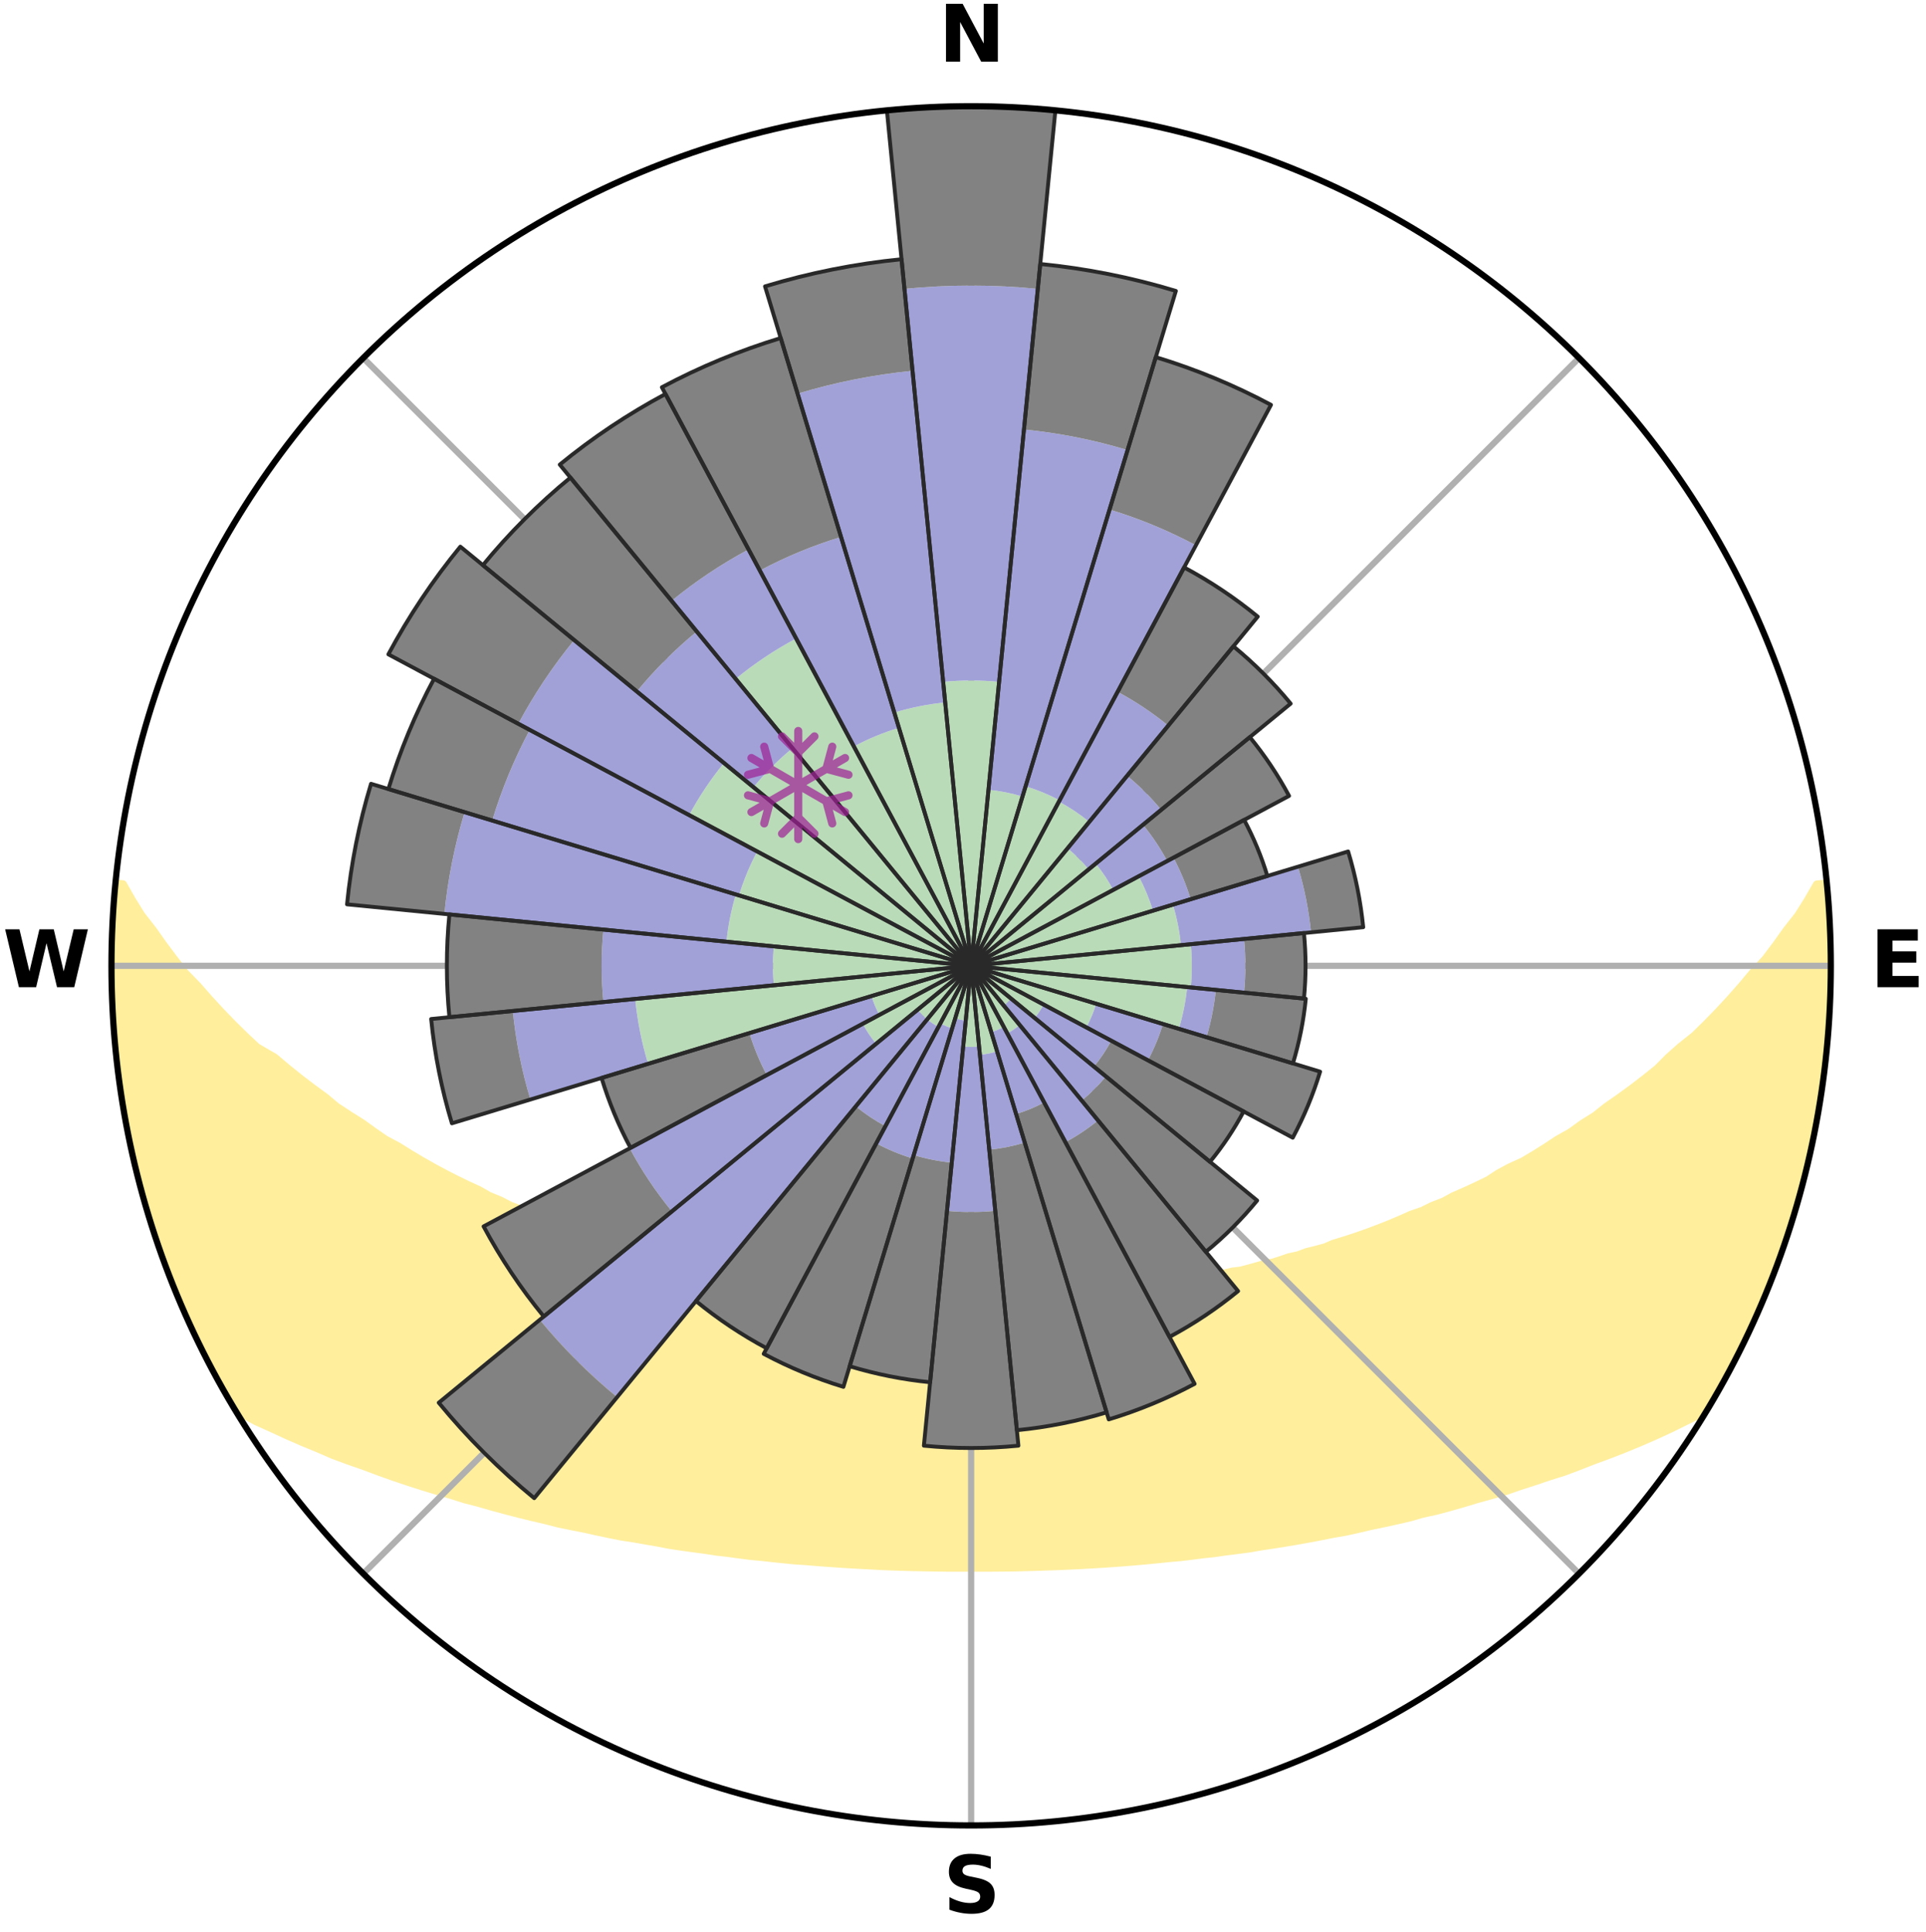 <?xml version="1.0" encoding="utf-8" standalone="no"?>
<!DOCTYPE svg PUBLIC "-//W3C//DTD SVG 1.1//EN"
  "http://www.w3.org/Graphics/SVG/1.1/DTD/svg11.dtd">
<svg xmlns:xlink="http://www.w3.org/1999/xlink" width="248.41pt" height="249.158pt" viewBox="0 0 248.41 249.158" xmlns="http://www.w3.org/2000/svg" version="1.1">
 <title>Ski Rose for Vail</title>
 <defs>
  <style type="text/css">*{stroke-linejoin: round; stroke-linecap: butt}</style>
 </defs>
 <g id="figure_1">
  <g id="patch_1">
   <path d="M 0 249.158 
L 248.41 249.158 
L 248.41 0 
L 0 0 
z
" style="fill: #ffffff"/>
  </g>
  <g id="axes_1">
   <g id="patch_2">
    <path d="M 236.135 124.579 
C 236.135 110.018 233.267 95.599 227.695 82.147 
C 222.122 68.695 213.955 56.471 203.659 46.175 
C 193.363 35.879 181.139 27.711 167.687 22.139 
C 154.235 16.567 139.815 13.699 125.255 13.699 
C 110.694 13.699 96.275 16.567 82.823 22.139 
C 69.371 27.711 57.147 35.879 46.851 46.175 
C 36.555 56.471 28.387 68.695 22.815 82.147 
C 17.243 95.599 14.375 110.018 14.375 124.579 
C 14.375 139.14 17.243 153.559 22.815 167.011 
C 28.387 180.463 36.555 192.687 46.851 202.983 
C 57.147 213.279 69.371 221.447 82.823 227.019 
C 96.275 232.591 110.694 235.459 125.255 235.459 
C 139.815 235.459 154.235 232.591 167.687 227.019 
C 181.139 221.447 193.363 213.279 203.659 202.983 
C 213.955 192.687 222.122 180.463 227.695 167.011 
C 233.267 153.559 236.135 139.14 236.135 124.579 
M 125.255 124.579 
C 125.255 124.579 125.255 124.579 125.255 124.579 
C 125.255 124.579 125.255 124.579 125.255 124.579 
C 125.255 124.579 125.255 124.579 125.255 124.579 
C 125.255 124.579 125.255 124.579 125.255 124.579 
C 125.255 124.579 125.255 124.579 125.255 124.579 
C 125.255 124.579 125.255 124.579 125.255 124.579 
C 125.255 124.579 125.255 124.579 125.255 124.579 
C 125.255 124.579 125.255 124.579 125.255 124.579 
C 125.255 124.579 125.255 124.579 125.255 124.579 
C 125.255 124.579 125.255 124.579 125.255 124.579 
C 125.255 124.579 125.255 124.579 125.255 124.579 
C 125.255 124.579 125.255 124.579 125.255 124.579 
C 125.255 124.579 125.255 124.579 125.255 124.579 
C 125.255 124.579 125.255 124.579 125.255 124.579 
C 125.255 124.579 125.255 124.579 125.255 124.579 
C 125.255 124.579 125.255 124.579 125.255 124.579 
z
" style="fill: #ffffff"/>
   </g>
   <g id="PolyCollection_1">
    <defs>
     <path id="m8042854b9e" d="M 235.599 -135.204 
L 234.329 -135.082 
L 233.169 -133.072 
L 231.938 -131.104 
L 230.42 -129.171 
L 229.086 -127.298 
L 227.711 -125.473 
L 226.065 -123.699 
L 224.622 -121.977 
L 223.147 -120.305 
L 221.645 -118.684 
L 220.117 -117.113 
L 218.565 -115.594 
L 216.758 -114.154 
L 215.165 -112.742 
L 213.785 -111.348 
L 212.157 -110.037 
L 210.514 -108.777 
L 208.858 -107.57 
L 207.192 -106.414 
L 205.741 -105.256 
L 204.056 -104.2 
L 202.586 -103.133 
L 200.891 -102.175 
L 199.409 -101.198 
L 197.921 -100.265 
L 196.43 -99.374 
L 194.729 -98.604 
L 193.238 -97.8 
L 191.949 -96.953 
L 190.457 -96.228 
L 188.969 -95.543 
L 187.485 -94.897 
L 186.196 -94.195 
L 184.721 -93.623 
L 183.438 -92.988 
L 181.977 -92.487 
L 180.703 -91.918 
L 179.433 -91.378 
L 178.169 -90.869 
L 176.911 -90.389 
L 175.66 -89.937 
L 174.416 -89.512 
L 173.182 -89.115 
L 171.957 -88.743 
L 170.887 -88.281 
L 169.679 -87.958 
L 168.483 -87.659 
L 167.432 -87.264 
L 166.256 -87.008 
L 165.219 -86.655 
L 164.187 -86.321 
L 163.045 -86.124 
L 162.029 -85.827 
L 161.021 -85.547 
L 160.019 -85.285 
L 158.926 -85.155 
L 157.944 -84.923 
L 156.971 -84.707 
L 156.005 -84.504 
L 155.049 -84.315 
L 154.181 -84.027 
L 153.238 -83.864 
L 152.304 -83.712 
L 151.379 -83.572 
L 150.464 -83.441 
L 149.558 -83.32 
L 148.718 -83.107 
L 147.827 -83.006 
L 146.946 -82.911 
L 146.12 -82.73 
L 145.253 -82.652 
L 144.436 -82.491 
L 143.583 -82.427 
L 142.74 -82.367 
L 141.936 -82.231 
L 141.106 -82.182 
L 140.311 -82.063 
L 139.518 -81.952 
L 138.706 -81.918 
L 137.92 -81.822 
L 137.12 -81.794 
L 136.341 -81.711 
L 135.552 -81.689 
L 134.779 -81.617 
L 134.009 -81.553 
L 133.232 -81.538 
L 132.466 -81.484 
L 131.702 -81.437 
L 130.936 -81.427 
L 130.176 -81.39 
L 129.416 -81.359 
L 128.657 -81.353 
L 127.9 -81.331 
L 127.144 -81.315 
L 126.388 -81.31 
L 125.633 -81.303 
L 124.877 -81.303 
L 124.122 -81.311 
L 123.366 -81.317 
L 122.61 -81.333 
L 121.853 -81.356 
L 121.096 -81.385 
L 120.335 -81.395 
L 119.575 -81.433 
L 118.813 -81.478 
L 118.045 -81.492 
L 117.279 -81.546 
L 116.503 -81.562 
L 115.733 -81.627 
L 114.96 -81.699 
L 114.171 -81.723 
L 113.393 -81.807 
L 112.612 -81.899 
L 111.808 -81.932 
L 111.021 -82.037 
L 110.205 -82.078 
L 109.409 -82.198 
L 108.58 -82.248 
L 107.777 -82.384 
L 106.934 -82.445 
L 106.123 -82.598 
L 105.266 -82.671 
L 104.4 -82.75 
L 103.575 -82.932 
L 102.694 -83.027 
L 101.803 -83.129 
L 100.964 -83.342 
L 100.059 -83.464 
L 99.145 -83.595 
L 98.221 -83.736 
L 97.364 -83.997 
L 96.426 -84.162 
L 95.479 -84.339 
L 94.523 -84.529 
L 93.559 -84.732 
L 92.586 -84.949 
L 91.606 -85.181 
L 90.617 -85.428 
L 89.621 -85.691 
L 88.506 -85.853 
L 87.491 -86.151 
L 86.47 -86.466 
L 85.319 -86.682 
L 84.283 -87.035 
L 83.241 -87.408 
L 82.058 -87.686 
L 80.863 -87.986 
L 79.801 -88.424 
L 78.588 -88.77 
L 77.364 -89.142 
L 76.131 -89.54 
L 75.05 -90.074 
L 73.804 -90.524 
L 72.551 -91.003 
L 71.12 -91.405 
L 69.851 -91.944 
L 68.578 -92.513 
L 67.302 -93.113 
L 65.837 -93.648 
L 64.553 -94.314 
L 63.077 -94.922 
L 61.79 -95.656 
L 60.306 -96.338 
L 58.819 -97.06 
L 57.329 -97.823 
L 55.84 -98.626 
L 54.351 -99.471 
L 52.864 -100.357 
L 51.381 -101.287 
L 49.685 -102.194 
L 48.211 -103.213 
L 46.745 -104.275 
L 45.065 -105.327 
L 43.391 -106.43 
L 41.954 -107.631 
L 40.302 -108.834 
L 38.663 -110.089 
L 37.038 -111.395 
L 35.429 -112.753 
L 33.138 -114.084 
L 31.566 -115.558 
L 30.017 -117.084 
L 28.491 -118.661 
L 26.991 -120.289 
L 25.52 -121.967 
L 23.844 -123.694 
L 22.437 -125.476 
L 21.067 -127.307 
L 19.738 -129.186 
L 18.227 -131.125 
L 17.006 -133.098 
L 15.86 -135.113 
L 15.017 -135.194 
L 15.017 -135.194 
L 14.85 -133.268 
L 14.715 -131.34 
L 14.612 -129.41 
L 14.542 -127.478 
L 14.503 -125.546 
L 14.497 -123.612 
L 14.522 -121.679 
L 14.577 -119.747 
L 14.672 -117.816 
L 14.79 -115.885 
L 14.939 -113.957 
L 15.117 -112.03 
L 15.325 -110.107 
L 15.767 -108.216 
L 16.032 -106.301 
L 16.327 -104.39 
L 16.628 -102.479 
L 17.006 -100.581 
L 17.56 -98.724 
L 17.97 -96.833 
L 18.411 -94.949 
L 19.074 -93.127 
L 19.54 -91.247 
L 20.258 -89.447 
L 20.816 -87.595 
L 21.407 -85.752 
L 22.174 -83.974 
L 22.827 -82.152 
L 23.623 -80.388 
L 24.378 -78.607 
L 25.222 -76.866 
L 26.045 -75.115 
L 26.98 -73.42 
L 27.828 -71.681 
L 28.8 -70.008 
L 29.718 -68.303 
L 31.068 -66.861 
L 33.02 -65.819 
L 35.079 -64.893 
L 37.072 -63.973 
L 39.07 -63.104 
L 41.067 -62.283 
L 42.984 -61.451 
L 44.97 -60.718 
L 46.947 -60.027 
L 48.843 -59.317 
L 50.731 -58.646 
L 52.608 -58.011 
L 54.474 -57.411 
L 56.328 -56.845 
L 58.169 -56.312 
L 59.94 -55.752 
L 61.755 -55.281 
L 63.503 -54.781 
L 65.238 -54.309 
L 66.962 -53.864 
L 68.673 -53.446 
L 70.37 -53.052 
L 72.012 -52.626 
L 73.684 -52.28 
L 75.343 -51.956 
L 76.95 -51.599 
L 78.547 -51.262 
L 80.133 -50.946 
L 81.738 -50.702 
L 83.299 -50.423 
L 84.85 -50.162 
L 86.363 -49.868 
L 87.892 -49.64 
L 89.41 -49.429 
L 90.916 -49.23 
L 92.393 -49.001 
L 93.879 -48.832 
L 95.338 -48.632 
L 96.79 -48.446 
L 98.247 -48.311 
L 99.682 -48.151 
L 101.11 -48.002 
L 102.531 -47.865 
L 103.954 -47.772 
L 105.361 -47.655 
L 106.762 -47.549 
L 108.156 -47.452 
L 109.545 -47.365 
L 110.93 -47.287 
L 112.309 -47.217 
L 113.681 -47.137 
L 115.053 -47.085 
L 116.421 -47.041 
L 117.785 -47.005 
L 119.147 -46.976 
L 120.507 -46.953 
L 121.865 -46.933 
L 123.221 -46.926 
L 124.577 -46.927 
L 125.933 -46.925 
L 127.288 -46.928 
L 128.645 -46.936 
L 130.003 -46.95 
L 131.363 -46.971 
L 132.724 -47.01 
L 134.088 -47.048 
L 135.456 -47.093 
L 136.827 -47.145 
L 138.203 -47.206 
L 139.582 -47.274 
L 140.967 -47.352 
L 142.357 -47.438 
L 143.752 -47.533 
L 145.153 -47.639 
L 146.56 -47.754 
L 147.974 -47.881 
L 149.394 -48.018 
L 150.822 -48.168 
L 152.269 -48.292 
L 153.713 -48.465 
L 155.163 -48.652 
L 156.64 -48.808 
L 158.108 -49.022 
L 159.604 -49.207 
L 161.112 -49.403 
L 162.607 -49.663 
L 164.135 -49.892 
L 165.675 -50.135 
L 167.225 -50.396 
L 168.788 -50.674 
L 170.361 -50.972 
L 171.947 -51.287 
L 173.579 -51.569 
L 175.187 -51.928 
L 176.806 -52.307 
L 178.478 -52.652 
L 180.163 -53.021 
L 181.862 -53.414 
L 183.525 -53.892 
L 185.298 -54.277 
L 187.035 -54.749 
L 188.784 -55.25 
L 190.543 -55.78 
L 192.371 -56.282 
L 194.214 -56.813 
L 196.006 -57.438 
L 197.871 -58.039 
L 199.748 -58.673 
L 201.703 -59.286 
L 203.599 -59.997 
L 205.505 -60.745 
L 207.491 -61.477 
L 209.483 -62.253 
L 211.481 -63.075 
L 213.479 -63.944 
L 215.473 -64.865 
L 217.453 -65.843 
L 219.482 -66.837 
L 220.787 -68.306 
L 221.755 -69.982 
L 222.661 -71.692 
L 223.561 -73.404 
L 224.459 -75.118 
L 225.28 -76.87 
L 226.151 -78.598 
L 226.878 -80.392 
L 227.684 -82.151 
L 228.271 -84 
L 228.961 -85.805 
L 229.774 -87.567 
L 230.359 -89.412 
L 230.893 -91.272 
L 231.523 -93.101 
L 232.087 -94.952 
L 232.526 -96.837 
L 233.056 -98.698 
L 233.462 -100.59 
L 233.896 -102.476 
L 234.177 -104.392 
L 234.529 -106.293 
L 234.838 -108.202 
L 235.105 -110.117 
L 235.331 -112.037 
L 235.608 -113.953 
L 235.75 -115.883 
L 235.853 -117.815 
L 235.918 -119.747 
L 236.071 -121.677 
L 236.064 -123.612 
L 236.105 -125.546 
L 236.027 -127.48 
L 235.916 -129.411 
L 235.898 -131.346 
L 235.722 -133.273 
L 235.599 -135.204 
z
" style="stroke: #ffee9c"/>
    </defs>
    <g clip-path="url(#pb0a1754f75)">
     <use xlink:href="#m8042854b9e" x="0" y="249.158" style="fill: #ffee9c; stroke: #ffee9c"/>
    </g>
   </g>
   <g id="matplotlib.axis_1">
    <g id="xtick_1">
     <g id="line2d_1">
      <path d="M 125.255 124.579 
L 125.255 13.699 
" clip-path="url(#pb0a1754f75)" style="fill: none; stroke: #b0b0b0; stroke-width: 0.8; stroke-linecap: square"/>
     </g>
     <g id="text_1">
      <!-- N -->
      <g transform="translate(121.07 7.958) scale(0.1 -0.1)">
       <defs>
        <path id="DejaVuSans-Bold-4e" d="M 588 4666 
L 1931 4666 
L 3628 1466 
L 3628 4666 
L 4769 4666 
L 4769 0 
L 3425 0 
L 1728 3200 
L 1728 0 
L 588 0 
L 588 4666 
z
" transform="scale(0.016)"/>
       </defs>
       <use xlink:href="#DejaVuSans-Bold-4e"/>
      </g>
     </g>
    </g>
    <g id="xtick_2">
     <g id="line2d_2">
      <path d="M 125.255 124.579 
L 203.659 46.175 
" clip-path="url(#pb0a1754f75)" style="fill: none; stroke: #b0b0b0; stroke-width: 0.8; stroke-linecap: square"/>
     </g>
    </g>
    <g id="xtick_3">
     <g id="line2d_3">
      <path d="M 125.255 124.579 
L 236.135 124.579 
" clip-path="url(#pb0a1754f75)" style="fill: none; stroke: #b0b0b0; stroke-width: 0.8; stroke-linecap: square"/>
     </g>
     <g id="text_2">
      <!-- E -->
      <g transform="translate(241.219 127.338) scale(0.1 -0.1)">
       <defs>
        <path id="DejaVuSans-Bold-45" d="M 588 4666 
L 3834 4666 
L 3834 3756 
L 1791 3756 
L 1791 2888 
L 3713 2888 
L 3713 1978 
L 1791 1978 
L 1791 909 
L 3903 909 
L 3903 0 
L 588 0 
L 588 4666 
z
" transform="scale(0.016)"/>
       </defs>
       <use xlink:href="#DejaVuSans-Bold-45"/>
      </g>
     </g>
    </g>
    <g id="xtick_4">
     <g id="line2d_4">
      <path d="M 125.255 124.579 
L 203.659 202.983 
" clip-path="url(#pb0a1754f75)" style="fill: none; stroke: #b0b0b0; stroke-width: 0.8; stroke-linecap: square"/>
     </g>
    </g>
    <g id="xtick_5">
     <g id="line2d_5">
      <path d="M 125.255 124.579 
L 125.255 235.459 
" clip-path="url(#pb0a1754f75)" style="fill: none; stroke: #b0b0b0; stroke-width: 0.8; stroke-linecap: square"/>
     </g>
     <g id="text_3">
      <!-- S -->
      <g transform="translate(121.654 246.718) scale(0.1 -0.1)">
       <defs>
        <path id="DejaVuSans-Bold-53" d="M 3834 4519 
L 3834 3531 
Q 3450 3703 3084 3790 
Q 2719 3878 2394 3878 
Q 1963 3878 1756 3759 
Q 1550 3641 1550 3391 
Q 1550 3203 1689 3098 
Q 1828 2994 2194 2919 
L 2706 2816 
Q 3484 2659 3812 2340 
Q 4141 2022 4141 1434 
Q 4141 663 3683 286 
Q 3225 -91 2284 -91 
Q 1841 -91 1394 -6 
Q 947 78 500 244 
L 500 1259 
Q 947 1022 1364 901 
Q 1781 781 2169 781 
Q 2563 781 2772 912 
Q 2981 1044 2981 1288 
Q 2981 1506 2839 1625 
Q 2697 1744 2272 1838 
L 1806 1941 
Q 1106 2091 782 2419 
Q 459 2747 459 3303 
Q 459 4000 909 4375 
Q 1359 4750 2203 4750 
Q 2588 4750 2994 4692 
Q 3400 4634 3834 4519 
z
" transform="scale(0.016)"/>
       </defs>
       <use xlink:href="#DejaVuSans-Bold-53"/>
      </g>
     </g>
    </g>
    <g id="xtick_6">
     <g id="line2d_6">
      <path d="M 125.255 124.579 
L 46.851 202.983 
" clip-path="url(#pb0a1754f75)" style="fill: none; stroke: #b0b0b0; stroke-width: 0.8; stroke-linecap: square"/>
     </g>
    </g>
    <g id="xtick_7">
     <g id="line2d_7">
      <path d="M 125.255 124.579 
L 14.375 124.579 
" clip-path="url(#pb0a1754f75)" style="fill: none; stroke: #b0b0b0; stroke-width: 0.8; stroke-linecap: square"/>
     </g>
     <g id="text_4">
      <!-- W -->
      <g transform="translate(0.36 127.338) scale(0.1 -0.1)">
       <defs>
        <path id="DejaVuSans-Bold-57" d="M 191 4666 
L 1344 4666 
L 2150 1275 
L 2950 4666 
L 4109 4666 
L 4909 1275 
L 5716 4666 
L 6859 4666 
L 5759 0 
L 4372 0 
L 3525 3547 
L 2688 0 
L 1300 0 
L 191 4666 
z
" transform="scale(0.016)"/>
       </defs>
       <use xlink:href="#DejaVuSans-Bold-57"/>
      </g>
     </g>
    </g>
    <g id="xtick_8">
     <g id="line2d_8">
      <path d="M 125.255 124.579 
L 46.851 46.175 
" clip-path="url(#pb0a1754f75)" style="fill: none; stroke: #b0b0b0; stroke-width: 0.8; stroke-linecap: square"/>
     </g>
    </g>
   </g>
   <g id="matplotlib.axis_2"/>
   <g id="patch_3">
    <path d="M 125.255 124.579 
C 125.255 124.579 125.255 124.579 125.255 124.579 
C 125.255 124.579 125.255 124.579 125.255 124.579 
L 125.255 124.579 
C 125.255 124.579 125.255 124.579 125.255 124.579 
C 125.255 124.579 125.255 124.579 125.255 124.579 
z
" clip-path="url(#pb0a1754f75)" style="fill: #d9d9d9"/>
   </g>
   <g id="patch_4">
    <path d="M 125.255 124.579 
C 125.255 124.579 125.255 124.579 125.255 124.579 
C 125.255 124.579 125.255 124.579 125.255 124.579 
L 125.255 124.579 
C 125.255 124.579 125.255 124.579 125.255 124.579 
C 125.255 124.579 125.255 124.579 125.255 124.579 
z
" clip-path="url(#pb0a1754f75)" style="fill: #d9d9d9"/>
   </g>
   <g id="patch_5">
    <path d="M 125.255 124.579 
C 125.255 124.579 125.255 124.579 125.255 124.579 
C 125.255 124.579 125.255 124.579 125.255 124.579 
L 125.255 124.579 
C 125.255 124.579 125.255 124.579 125.255 124.579 
C 125.255 124.579 125.255 124.579 125.255 124.579 
z
" clip-path="url(#pb0a1754f75)" style="fill: #d9d9d9"/>
   </g>
   <g id="patch_6">
    <path d="M 125.255 124.579 
C 125.255 124.579 125.255 124.579 125.255 124.579 
C 125.255 124.579 125.255 124.579 125.255 124.579 
L 125.255 124.579 
C 125.255 124.579 125.255 124.579 125.255 124.579 
C 125.255 124.579 125.255 124.579 125.255 124.579 
z
" clip-path="url(#pb0a1754f75)" style="fill: #d9d9d9"/>
   </g>
   <g id="patch_7">
    <path d="M 125.255 124.579 
C 125.255 124.579 125.255 124.579 125.255 124.579 
C 125.255 124.579 125.255 124.579 125.255 124.579 
L 125.255 124.579 
C 125.255 124.579 125.255 124.579 125.255 124.579 
C 125.255 124.579 125.255 124.579 125.255 124.579 
z
" clip-path="url(#pb0a1754f75)" style="fill: #d9d9d9"/>
   </g>
   <g id="patch_8">
    <path d="M 125.255 124.579 
C 125.255 124.579 125.255 124.579 125.255 124.579 
C 125.255 124.579 125.255 124.579 125.255 124.579 
L 125.255 124.579 
C 125.255 124.579 125.255 124.579 125.255 124.579 
C 125.255 124.579 125.255 124.579 125.255 124.579 
z
" clip-path="url(#pb0a1754f75)" style="fill: #d9d9d9"/>
   </g>
   <g id="patch_9">
    <path d="M 125.255 124.579 
C 125.255 124.579 125.255 124.579 125.255 124.579 
C 125.255 124.579 125.255 124.579 125.255 124.579 
L 125.255 124.579 
C 125.255 124.579 125.255 124.579 125.255 124.579 
C 125.255 124.579 125.255 124.579 125.255 124.579 
z
" clip-path="url(#pb0a1754f75)" style="fill: #d9d9d9"/>
   </g>
   <g id="patch_10">
    <path d="M 125.255 124.579 
C 125.255 124.579 125.255 124.579 125.255 124.579 
C 125.255 124.579 125.255 124.579 125.255 124.579 
L 125.255 124.579 
C 125.255 124.579 125.255 124.579 125.255 124.579 
C 125.255 124.579 125.255 124.579 125.255 124.579 
z
" clip-path="url(#pb0a1754f75)" style="fill: #d9d9d9"/>
   </g>
   <g id="patch_11">
    <path d="M 125.255 124.579 
C 125.255 124.579 125.255 124.579 125.255 124.579 
C 125.255 124.579 125.255 124.579 125.255 124.579 
L 125.255 124.579 
C 125.255 124.579 125.255 124.579 125.255 124.579 
C 125.255 124.579 125.255 124.579 125.255 124.579 
z
" clip-path="url(#pb0a1754f75)" style="fill: #d9d9d9"/>
   </g>
   <g id="patch_12">
    <path d="M 125.255 124.579 
C 125.255 124.579 125.255 124.579 125.255 124.579 
C 125.255 124.579 125.255 124.579 125.255 124.579 
L 125.255 124.579 
C 125.255 124.579 125.255 124.579 125.255 124.579 
C 125.255 124.579 125.255 124.579 125.255 124.579 
z
" clip-path="url(#pb0a1754f75)" style="fill: #d9d9d9"/>
   </g>
   <g id="patch_13">
    <path d="M 125.255 124.579 
C 125.255 124.579 125.255 124.579 125.255 124.579 
C 125.255 124.579 125.255 124.579 125.255 124.579 
L 125.255 124.579 
C 125.255 124.579 125.255 124.579 125.255 124.579 
C 125.255 124.579 125.255 124.579 125.255 124.579 
z
" clip-path="url(#pb0a1754f75)" style="fill: #d9d9d9"/>
   </g>
   <g id="patch_14">
    <path d="M 125.255 124.579 
C 125.255 124.579 125.255 124.579 125.255 124.579 
C 125.255 124.579 125.255 124.579 125.255 124.579 
L 125.255 124.579 
C 125.255 124.579 125.255 124.579 125.255 124.579 
C 125.255 124.579 125.255 124.579 125.255 124.579 
z
" clip-path="url(#pb0a1754f75)" style="fill: #d9d9d9"/>
   </g>
   <g id="patch_15">
    <path d="M 125.255 124.579 
C 125.255 124.579 125.255 124.579 125.255 124.579 
C 125.255 124.579 125.255 124.579 125.255 124.579 
L 125.255 124.579 
C 125.255 124.579 125.255 124.579 125.255 124.579 
C 125.255 124.579 125.255 124.579 125.255 124.579 
z
" clip-path="url(#pb0a1754f75)" style="fill: #d9d9d9"/>
   </g>
   <g id="patch_16">
    <path d="M 125.255 124.579 
C 125.255 124.579 125.255 124.579 125.255 124.579 
C 125.255 124.579 125.255 124.579 125.255 124.579 
L 125.255 124.579 
C 125.255 124.579 125.255 124.579 125.255 124.579 
C 125.255 124.579 125.255 124.579 125.255 124.579 
z
" clip-path="url(#pb0a1754f75)" style="fill: #d9d9d9"/>
   </g>
   <g id="patch_17">
    <path d="M 125.255 124.579 
C 125.255 124.579 125.255 124.579 125.255 124.579 
C 125.255 124.579 125.255 124.579 125.255 124.579 
L 125.255 124.579 
C 125.255 124.579 125.255 124.579 125.255 124.579 
C 125.255 124.579 125.255 124.579 125.255 124.579 
z
" clip-path="url(#pb0a1754f75)" style="fill: #d9d9d9"/>
   </g>
   <g id="patch_18">
    <path d="M 125.255 124.579 
C 125.255 124.579 125.255 124.579 125.255 124.579 
C 125.255 124.579 125.255 124.579 125.255 124.579 
L 125.255 124.579 
C 125.255 124.579 125.255 124.579 125.255 124.579 
C 125.255 124.579 125.255 124.579 125.255 124.579 
z
" clip-path="url(#pb0a1754f75)" style="fill: #d9d9d9"/>
   </g>
   <g id="patch_19">
    <path d="M 125.255 124.579 
C 125.255 124.579 125.255 124.579 125.255 124.579 
C 125.255 124.579 125.255 124.579 125.255 124.579 
L 125.255 124.579 
C 125.255 124.579 125.255 124.579 125.255 124.579 
C 125.255 124.579 125.255 124.579 125.255 124.579 
z
" clip-path="url(#pb0a1754f75)" style="fill: #d9d9d9"/>
   </g>
   <g id="patch_20">
    <path d="M 125.255 124.579 
C 125.255 124.579 125.255 124.579 125.255 124.579 
C 125.255 124.579 125.255 124.579 125.255 124.579 
L 125.255 124.579 
C 125.255 124.579 125.255 124.579 125.255 124.579 
C 125.255 124.579 125.255 124.579 125.255 124.579 
z
" clip-path="url(#pb0a1754f75)" style="fill: #d9d9d9"/>
   </g>
   <g id="patch_21">
    <path d="M 125.255 124.579 
C 125.255 124.579 125.255 124.579 125.255 124.579 
C 125.255 124.579 125.255 124.579 125.255 124.579 
L 125.255 124.579 
C 125.255 124.579 125.255 124.579 125.255 124.579 
C 125.255 124.579 125.255 124.579 125.255 124.579 
z
" clip-path="url(#pb0a1754f75)" style="fill: #d9d9d9"/>
   </g>
   <g id="patch_22">
    <path d="M 125.255 124.579 
C 125.255 124.579 125.255 124.579 125.255 124.579 
C 125.255 124.579 125.255 124.579 125.255 124.579 
L 125.255 124.579 
C 125.255 124.579 125.255 124.579 125.255 124.579 
C 125.255 124.579 125.255 124.579 125.255 124.579 
z
" clip-path="url(#pb0a1754f75)" style="fill: #d9d9d9"/>
   </g>
   <g id="patch_23">
    <path d="M 125.255 124.579 
C 125.255 124.579 125.255 124.579 125.255 124.579 
C 125.255 124.579 125.255 124.579 125.255 124.579 
L 125.255 124.579 
C 125.255 124.579 125.255 124.579 125.255 124.579 
C 125.255 124.579 125.255 124.579 125.255 124.579 
z
" clip-path="url(#pb0a1754f75)" style="fill: #d9d9d9"/>
   </g>
   <g id="patch_24">
    <path d="M 125.255 124.579 
C 125.255 124.579 125.255 124.579 125.255 124.579 
C 125.255 124.579 125.255 124.579 125.255 124.579 
L 125.255 124.579 
C 125.255 124.579 125.255 124.579 125.255 124.579 
C 125.255 124.579 125.255 124.579 125.255 124.579 
z
" clip-path="url(#pb0a1754f75)" style="fill: #d9d9d9"/>
   </g>
   <g id="patch_25">
    <path d="M 125.255 124.579 
C 125.255 124.579 125.255 124.579 125.255 124.579 
C 125.255 124.579 125.255 124.579 125.255 124.579 
L 125.255 124.579 
C 125.255 124.579 125.255 124.579 125.255 124.579 
C 125.255 124.579 125.255 124.579 125.255 124.579 
z
" clip-path="url(#pb0a1754f75)" style="fill: #d9d9d9"/>
   </g>
   <g id="patch_26">
    <path d="M 125.255 124.579 
C 125.255 124.579 125.255 124.579 125.255 124.579 
C 125.255 124.579 125.255 124.579 125.255 124.579 
L 125.255 124.579 
C 125.255 124.579 125.255 124.579 125.255 124.579 
C 125.255 124.579 125.255 124.579 125.255 124.579 
z
" clip-path="url(#pb0a1754f75)" style="fill: #d9d9d9"/>
   </g>
   <g id="patch_27">
    <path d="M 125.255 124.579 
C 125.255 124.579 125.255 124.579 125.255 124.579 
C 125.255 124.579 125.255 124.579 125.255 124.579 
L 125.255 124.579 
C 125.255 124.579 125.255 124.579 125.255 124.579 
C 125.255 124.579 125.255 124.579 125.255 124.579 
z
" clip-path="url(#pb0a1754f75)" style="fill: #d9d9d9"/>
   </g>
   <g id="patch_28">
    <path d="M 125.255 124.579 
C 125.255 124.579 125.255 124.579 125.255 124.579 
C 125.255 124.579 125.255 124.579 125.255 124.579 
L 125.255 124.579 
C 125.255 124.579 125.255 124.579 125.255 124.579 
C 125.255 124.579 125.255 124.579 125.255 124.579 
z
" clip-path="url(#pb0a1754f75)" style="fill: #d9d9d9"/>
   </g>
   <g id="patch_29">
    <path d="M 125.255 124.579 
C 125.255 124.579 125.255 124.579 125.255 124.579 
C 125.255 124.579 125.255 124.579 125.255 124.579 
L 125.255 124.579 
C 125.255 124.579 125.255 124.579 125.255 124.579 
C 125.255 124.579 125.255 124.579 125.255 124.579 
z
" clip-path="url(#pb0a1754f75)" style="fill: #d9d9d9"/>
   </g>
   <g id="patch_30">
    <path d="M 125.255 124.579 
C 125.255 124.579 125.255 124.579 125.255 124.579 
C 125.255 124.579 125.255 124.579 125.255 124.579 
L 125.255 124.579 
C 125.255 124.579 125.255 124.579 125.255 124.579 
C 125.255 124.579 125.255 124.579 125.255 124.579 
z
" clip-path="url(#pb0a1754f75)" style="fill: #d9d9d9"/>
   </g>
   <g id="patch_31">
    <path d="M 125.255 124.579 
C 125.255 124.579 125.255 124.579 125.255 124.579 
C 125.255 124.579 125.255 124.579 125.255 124.579 
L 125.255 124.579 
C 125.255 124.579 125.255 124.579 125.255 124.579 
C 125.255 124.579 125.255 124.579 125.255 124.579 
z
" clip-path="url(#pb0a1754f75)" style="fill: #d9d9d9"/>
   </g>
   <g id="patch_32">
    <path d="M 125.255 124.579 
C 125.255 124.579 125.255 124.579 125.255 124.579 
C 125.255 124.579 125.255 124.579 125.255 124.579 
L 125.255 124.579 
C 125.255 124.579 125.255 124.579 125.255 124.579 
C 125.255 124.579 125.255 124.579 125.255 124.579 
z
" clip-path="url(#pb0a1754f75)" style="fill: #d9d9d9"/>
   </g>
   <g id="patch_33">
    <path d="M 125.255 124.579 
C 125.255 124.579 125.255 124.579 125.255 124.579 
C 125.255 124.579 125.255 124.579 125.255 124.579 
L 125.255 124.579 
C 125.255 124.579 125.255 124.579 125.255 124.579 
C 125.255 124.579 125.255 124.579 125.255 124.579 
z
" clip-path="url(#pb0a1754f75)" style="fill: #d9d9d9"/>
   </g>
   <g id="patch_34">
    <path d="M 125.255 124.579 
C 125.255 124.579 125.255 124.579 125.255 124.579 
C 125.255 124.579 125.255 124.579 125.255 124.579 
L 125.255 124.579 
C 125.255 124.579 125.255 124.579 125.255 124.579 
C 125.255 124.579 125.255 124.579 125.255 124.579 
z
" clip-path="url(#pb0a1754f75)" style="fill: #d9d9d9"/>
   </g>
   <g id="patch_35">
    <path d="M 125.255 124.579 
C 125.255 124.579 125.255 124.579 125.255 124.579 
C 125.255 124.579 125.255 124.579 125.255 124.579 
L 128.862 87.952 
C 127.663 87.834 126.459 87.775 125.255 87.775 
C 124.05 87.775 122.846 87.834 121.647 87.952 
z
" clip-path="url(#pb0a1754f75)" style="fill: #badbb8"/>
   </g>
   <g id="patch_36">
    <path d="M 125.255 124.579 
C 125.255 124.579 125.255 124.579 125.255 124.579 
C 125.255 124.579 125.255 124.579 125.255 124.579 
L 131.878 102.747 
C 131.163 102.53 130.438 102.348 129.706 102.202 
C 128.973 102.057 128.234 101.947 127.491 101.874 
z
" clip-path="url(#pb0a1754f75)" style="fill: #badbb8"/>
   </g>
   <g id="patch_37">
    <path d="M 125.255 124.579 
C 125.255 124.579 125.255 124.579 125.255 124.579 
C 125.255 124.579 125.255 124.579 125.255 124.579 
L 136.662 103.238 
C 135.964 102.864 135.247 102.525 134.515 102.222 
C 133.784 101.919 133.037 101.652 132.279 101.422 
z
" clip-path="url(#pb0a1754f75)" style="fill: #badbb8"/>
   </g>
   <g id="patch_38">
    <path d="M 125.255 124.579 
C 125.255 124.579 125.255 124.579 125.255 124.579 
C 125.255 124.579 125.255 124.579 125.255 124.579 
L 140.49 106.015 
C 139.882 105.517 139.25 105.048 138.597 104.611 
C 137.943 104.175 137.269 103.77 136.575 103.4 
z
" clip-path="url(#pb0a1754f75)" style="fill: #badbb8"/>
   </g>
   <g id="patch_39">
    <path d="M 125.255 124.579 
C 125.255 124.579 125.255 124.579 125.255 124.579 
C 125.255 124.579 125.255 124.579 125.255 124.579 
L 140.412 112.14 
C 140.005 111.644 139.574 111.168 139.12 110.714 
C 138.666 110.26 138.19 109.829 137.694 109.422 
z
" clip-path="url(#pb0a1754f75)" style="fill: #badbb8"/>
   </g>
   <g id="patch_40">
    <path d="M 125.255 124.579 
C 125.255 124.579 125.255 124.579 125.255 124.579 
C 125.255 124.579 125.255 124.579 125.255 124.579 
L 143.581 114.784 
C 143.26 114.184 142.91 113.6 142.533 113.034 
C 142.155 112.469 141.749 111.922 141.318 111.397 
z
" clip-path="url(#pb0a1754f75)" style="fill: #badbb8"/>
   </g>
   <g id="patch_41">
    <path d="M 125.255 124.579 
C 125.255 124.579 125.255 124.579 125.255 124.579 
C 125.255 124.579 125.255 124.579 125.255 124.579 
L 148.702 117.466 
C 148.47 116.699 148.199 115.943 147.892 115.202 
C 147.585 114.461 147.242 113.736 146.864 113.029 
z
" clip-path="url(#pb0a1754f75)" style="fill: #badbb8"/>
   </g>
   <g id="patch_42">
    <path d="M 125.255 124.579 
C 125.255 124.579 125.255 124.579 125.255 124.579 
C 125.255 124.579 125.255 124.579 125.255 124.579 
L 152.315 121.914 
C 152.228 121.028 152.098 120.147 151.924 119.274 
C 151.75 118.401 151.534 117.537 151.275 116.686 
z
" clip-path="url(#pb0a1754f75)" style="fill: #badbb8"/>
   </g>
   <g id="patch_43">
    <path d="M 125.255 124.579 
C 125.255 124.579 125.255 124.579 125.255 124.579 
C 125.255 124.579 125.255 124.579 125.255 124.579 
L 153.585 127.369 
C 153.676 126.442 153.722 125.511 153.722 124.579 
C 153.722 123.647 153.676 122.716 153.585 121.789 
z
" clip-path="url(#pb0a1754f75)" style="fill: #badbb8"/>
   </g>
   <g id="patch_44">
    <path d="M 125.255 124.579 
C 125.255 124.579 125.255 124.579 125.255 124.579 
C 125.255 124.579 125.255 124.579 125.255 124.579 
L 152.045 132.706 
C 152.311 131.829 152.534 130.939 152.712 130.041 
C 152.891 129.142 153.026 128.235 153.115 127.323 
z
" clip-path="url(#pb0a1754f75)" style="fill: #badbb8"/>
   </g>
   <g id="patch_45">
    <path d="M 125.255 124.579 
C 125.255 124.579 125.255 124.579 125.255 124.579 
C 125.255 124.579 125.255 124.579 125.255 124.579 
L 140.115 132.522 
C 140.375 132.036 140.611 131.537 140.822 131.027 
C 141.033 130.518 141.219 129.998 141.379 129.47 
z
" clip-path="url(#pb0a1754f75)" style="fill: #badbb8"/>
   </g>
   <g id="patch_46">
    <path d="M 125.255 124.579 
C 125.255 124.579 125.255 124.579 125.255 124.579 
C 125.255 124.579 125.255 124.579 125.255 124.579 
L 133.45 131.304 
C 133.67 131.036 133.877 130.757 134.069 130.469 
C 134.262 130.18 134.441 129.882 134.604 129.576 
z
" clip-path="url(#pb0a1754f75)" style="fill: #badbb8"/>
   </g>
   <g id="patch_47">
    <path d="M 125.255 124.579 
C 125.255 124.579 125.255 124.579 125.255 124.579 
C 125.255 124.579 125.255 124.579 125.255 124.579 
L 129.48 129.728 
C 129.649 129.589 129.81 129.443 129.965 129.289 
C 130.119 129.135 130.265 128.973 130.404 128.804 
z
" clip-path="url(#pb0a1754f75)" style="fill: #badbb8"/>
   </g>
   <g id="patch_48">
    <path d="M 125.255 124.579 
C 125.255 124.579 125.255 124.579 125.255 124.579 
C 125.255 124.579 125.255 124.579 125.255 124.579 
L 129.912 133.292 
C 130.197 133.139 130.475 132.973 130.743 132.793 
C 131.012 132.614 131.272 132.421 131.522 132.216 
z
" clip-path="url(#pb0a1754f75)" style="fill: #badbb8"/>
   </g>
   <g id="patch_49">
    <path d="M 125.255 124.579 
C 125.255 124.579 125.255 124.579 125.255 124.579 
C 125.255 124.579 125.255 124.579 125.255 124.579 
L 127.849 133.13 
C 128.129 133.045 128.404 132.947 128.675 132.835 
C 128.945 132.723 129.209 132.598 129.467 132.46 
z
" clip-path="url(#pb0a1754f75)" style="fill: #badbb8"/>
   </g>
   <g id="patch_50">
    <path d="M 125.255 124.579 
C 125.255 124.579 125.255 124.579 125.255 124.579 
C 125.255 124.579 125.255 124.579 125.255 124.579 
L 126.386 136.06 
C 126.761 136.023 127.135 135.967 127.505 135.894 
C 127.876 135.82 128.242 135.728 128.604 135.619 
z
" clip-path="url(#pb0a1754f75)" style="fill: #badbb8"/>
   </g>
   <g id="patch_51">
    <path d="M 125.255 124.579 
C 125.255 124.579 125.255 124.579 125.255 124.579 
C 125.255 124.579 125.255 124.579 125.255 124.579 
L 124.23 134.989 
C 124.57 135.023 124.912 135.04 125.255 135.04 
C 125.597 135.04 125.939 135.023 126.28 134.989 
z
" clip-path="url(#pb0a1754f75)" style="fill: #badbb8"/>
   </g>
   <g id="patch_52">
    <path d="M 125.255 124.579 
C 125.255 124.579 125.255 124.579 125.255 124.579 
C 125.255 124.579 125.255 124.579 125.255 124.579 
L 123.197 131.364 
C 123.419 131.432 123.644 131.488 123.872 131.533 
C 124.099 131.579 124.329 131.613 124.56 131.636 
z
" clip-path="url(#pb0a1754f75)" style="fill: #badbb8"/>
   </g>
   <g id="patch_53">
    <path d="M 125.255 124.579 
C 125.255 124.579 125.255 124.579 125.255 124.579 
C 125.255 124.579 125.255 124.579 125.255 124.579 
L 121.283 132.009 
C 121.527 132.139 121.776 132.257 122.031 132.363 
C 122.286 132.468 122.545 132.561 122.809 132.641 
z
" clip-path="url(#pb0a1754f75)" style="fill: #badbb8"/>
   </g>
   <g id="patch_54">
    <path d="M 125.255 124.579 
C 125.255 124.579 125.255 124.579 125.255 124.579 
C 125.255 124.579 125.255 124.579 125.255 124.579 
L 119.586 131.487 
C 119.812 131.672 120.047 131.847 120.29 132.009 
C 120.533 132.172 120.784 132.322 121.042 132.46 
z
" clip-path="url(#pb0a1754f75)" style="fill: #badbb8"/>
   </g>
   <g id="patch_55">
    <path d="M 125.255 124.579 
C 125.255 124.579 125.255 124.579 125.255 124.579 
C 125.255 124.579 125.255 124.579 125.255 124.579 
L 118.347 130.248 
C 118.533 130.474 118.729 130.691 118.936 130.898 
C 119.143 131.105 119.36 131.301 119.586 131.487 
z
" clip-path="url(#pb0a1754f75)" style="fill: #badbb8"/>
   </g>
   <g id="patch_56">
    <path d="M 125.255 124.579 
C 125.255 124.579 125.255 124.579 125.255 124.579 
C 125.255 124.579 125.255 124.579 125.255 124.579 
L 111.272 132.053 
C 111.516 132.511 111.783 132.956 112.072 133.388 
C 112.36 133.819 112.669 134.236 112.999 134.638 
z
" clip-path="url(#pb0a1754f75)" style="fill: #badbb8"/>
   </g>
   <g id="patch_57">
    <path d="M 125.255 124.579 
C 125.255 124.579 125.255 124.579 125.255 124.579 
C 125.255 124.579 125.255 124.579 125.255 124.579 
L 112.402 128.478 
C 112.529 128.899 112.677 129.313 112.846 129.719 
C 113.014 130.125 113.202 130.523 113.409 130.911 
z
" clip-path="url(#pb0a1754f75)" style="fill: #badbb8"/>
   </g>
   <g id="patch_58">
    <path d="M 125.255 124.579 
C 125.255 124.579 125.255 124.579 125.255 124.579 
C 125.255 124.579 125.255 124.579 125.255 124.579 
L 81.924 128.847 
C 82.064 130.265 82.273 131.676 82.551 133.073 
C 82.829 134.471 83.176 135.854 83.589 137.218 
z
" clip-path="url(#pb0a1754f75)" style="fill: #badbb8"/>
   </g>
   <g id="patch_59">
    <path d="M 125.255 124.579 
C 125.255 124.579 125.255 124.579 125.255 124.579 
C 125.255 124.579 125.255 124.579 125.255 124.579 
L 99.812 122.073 
C 99.73 122.906 99.689 123.742 99.689 124.579 
C 99.689 125.416 99.73 126.252 99.812 127.085 
z
" clip-path="url(#pb0a1754f75)" style="fill: #badbb8"/>
   </g>
   <g id="patch_60">
    <path d="M 125.255 124.579 
C 125.255 124.579 125.255 124.579 125.255 124.579 
C 125.255 124.579 125.255 124.579 125.255 124.579 
L 94.91 115.374 
C 94.609 116.367 94.356 117.375 94.154 118.393 
C 93.951 119.411 93.799 120.438 93.697 121.471 
z
" clip-path="url(#pb0a1754f75)" style="fill: #badbb8"/>
   </g>
   <g id="patch_61">
    <path d="M 125.255 124.579 
C 125.255 124.579 125.255 124.579 125.255 124.579 
C 125.255 124.579 125.255 124.579 125.255 124.579 
L 97.661 109.83 
C 97.179 110.733 96.74 111.66 96.349 112.606 
C 95.957 113.552 95.611 114.517 95.314 115.497 
z
" clip-path="url(#pb0a1754f75)" style="fill: #badbb8"/>
   </g>
   <g id="patch_62">
    <path d="M 125.255 124.579 
C 125.255 124.579 125.255 124.579 125.255 124.579 
C 125.255 124.579 125.255 124.579 125.255 124.579 
L 93.377 98.418 
C 92.521 99.461 91.717 100.546 90.967 101.668 
C 90.217 102.791 89.522 103.949 88.886 105.14 
z
" clip-path="url(#pb0a1754f75)" style="fill: #badbb8"/>
   </g>
   <g id="patch_63">
    <path d="M 125.255 124.579 
C 125.255 124.579 125.255 124.579 125.255 124.579 
C 125.255 124.579 125.255 124.579 125.255 124.579 
L 102.214 96.504 
C 101.296 97.258 100.414 98.057 99.574 98.898 
C 98.733 99.738 97.934 100.62 97.18 101.539 
z
" clip-path="url(#pb0a1754f75)" style="fill: #badbb8"/>
   </g>
   <g id="patch_64">
    <path d="M 125.255 124.579 
C 125.255 124.579 125.255 124.579 125.255 124.579 
C 125.255 124.579 125.255 124.579 125.255 124.579 
L 102.686 82.357 
C 101.304 83.095 99.96 83.901 98.657 84.772 
C 97.354 85.643 96.094 86.577 94.883 87.571 
z
" clip-path="url(#pb0a1754f75)" style="fill: #badbb8"/>
   </g>
   <g id="patch_65">
    <path d="M 125.255 124.579 
C 125.255 124.579 125.255 124.579 125.255 124.579 
C 125.255 124.579 125.255 124.579 125.255 124.579 
L 115.942 93.879 
C 114.937 94.184 113.948 94.538 112.978 94.94 
C 112.008 95.342 111.058 95.791 110.132 96.286 
z
" clip-path="url(#pb0a1754f75)" style="fill: #badbb8"/>
   </g>
   <g id="patch_66">
    <path d="M 125.255 124.579 
C 125.255 124.579 125.255 124.579 125.255 124.579 
C 125.255 124.579 125.255 124.579 125.255 124.579 
L 121.909 90.608 
C 120.797 90.717 119.691 90.881 118.595 91.099 
C 117.499 91.317 116.415 91.589 115.346 91.913 
z
" clip-path="url(#pb0a1754f75)" style="fill: #badbb8"/>
   </g>
   <g id="patch_67">
    <path d="M 121.647 87.952 
C 122.846 87.834 124.05 87.775 125.255 87.775 
C 126.459 87.775 127.663 87.834 128.862 87.952 
L 133.855 37.261 
C 130.997 36.98 128.127 36.839 125.255 36.839 
C 122.383 36.839 119.513 36.98 116.655 37.261 
z
" clip-path="url(#pb0a1754f75)" style="fill: #a1a1d8"/>
   </g>
   <g id="patch_68">
    <path d="M 127.491 101.874 
C 128.234 101.947 128.973 102.057 129.706 102.202 
C 130.438 102.348 131.163 102.53 131.878 102.747 
L 145.434 58.056 
C 143.257 57.395 141.049 56.842 138.817 56.398 
C 136.585 55.954 134.333 55.62 132.069 55.397 
z
" clip-path="url(#pb0a1754f75)" style="fill: #a1a1d8"/>
   </g>
   <g id="patch_69">
    <path d="M 132.279 101.422 
C 133.037 101.652 133.784 101.919 134.515 102.222 
C 135.247 102.525 135.964 102.864 136.662 103.238 
L 154.247 70.338 
C 152.472 69.389 150.651 68.528 148.791 67.757 
C 146.931 66.987 145.035 66.308 143.108 65.724 
z
" clip-path="url(#pb0a1754f75)" style="fill: #a1a1d8"/>
   </g>
   <g id="patch_70">
    <path d="M 136.575 103.4 
C 137.269 103.77 137.943 104.175 138.597 104.611 
C 139.25 105.048 139.882 105.517 140.49 106.015 
L 150.678 93.601 
C 149.664 92.769 148.609 91.987 147.519 91.259 
C 146.428 90.53 145.302 89.855 144.146 89.237 
z
" clip-path="url(#pb0a1754f75)" style="fill: #a1a1d8"/>
   </g>
   <g id="patch_71">
    <path d="M 137.694 109.422 
C 138.19 109.829 138.666 110.26 139.12 110.714 
C 139.574 111.168 140.005 111.644 140.412 112.14 
L 149.767 104.462 
C 149.109 103.66 148.411 102.89 147.678 102.156 
C 146.944 101.422 146.174 100.725 145.372 100.067 
z
" clip-path="url(#pb0a1754f75)" style="fill: #a1a1d8"/>
   </g>
   <g id="patch_72">
    <path d="M 141.318 111.397 
C 141.749 111.922 142.155 112.469 142.533 113.034 
C 142.91 113.6 143.26 114.184 143.581 114.784 
L 150.543 111.062 
C 150.1 110.235 149.618 109.429 149.096 108.649 
C 148.575 107.868 148.015 107.114 147.42 106.389 
z
" clip-path="url(#pb0a1754f75)" style="fill: #a1a1d8"/>
   </g>
   <g id="patch_73">
    <path d="M 146.864 113.029 
C 147.242 113.736 147.585 114.461 147.892 115.202 
C 148.199 115.943 148.47 116.699 148.702 117.466 
L 153.568 115.99 
C 153.287 115.064 152.961 114.151 152.59 113.256 
C 152.22 112.362 151.805 111.486 151.349 110.632 
z
" clip-path="url(#pb0a1754f75)" style="fill: #a1a1d8"/>
   </g>
   <g id="patch_74">
    <path d="M 151.275 116.686 
C 151.534 117.537 151.75 118.401 151.924 119.274 
C 152.098 120.147 152.228 121.028 152.315 121.914 
L 169.09 120.262 
C 168.948 118.827 168.737 117.4 168.455 115.986 
C 168.174 114.572 167.824 113.173 167.405 111.793 
z
" clip-path="url(#pb0a1754f75)" style="fill: #a1a1d8"/>
   </g>
   <g id="patch_75">
    <path d="M 153.585 121.789 
C 153.676 122.716 153.722 123.647 153.722 124.579 
C 153.722 125.511 153.676 126.442 153.585 127.369 
L 160.454 128.046 
C 160.568 126.894 160.625 125.737 160.625 124.579 
C 160.625 123.421 160.568 122.264 160.454 121.112 
z
" clip-path="url(#pb0a1754f75)" style="fill: #a1a1d8"/>
   </g>
   <g id="patch_76">
    <path d="M 153.115 127.323 
C 153.026 128.235 152.891 129.142 152.712 130.041 
C 152.534 130.939 152.311 131.829 152.045 132.706 
L 155.6 133.784 
C 155.901 132.791 156.154 131.783 156.356 130.765 
C 156.558 129.747 156.711 128.72 156.813 127.687 
z
" clip-path="url(#pb0a1754f75)" style="fill: #a1a1d8"/>
   </g>
   <g id="patch_77">
    <path d="M 141.379 129.47 
C 141.219 129.998 141.033 130.518 140.822 131.027 
C 140.611 131.537 140.375 132.036 140.115 132.522 
L 148.055 136.766 
C 148.454 136.02 148.816 135.255 149.14 134.473 
C 149.464 133.691 149.749 132.894 149.995 132.084 
z
" clip-path="url(#pb0a1754f75)" style="fill: #a1a1d8"/>
   </g>
   <g id="patch_78">
    <path d="M 134.604 129.576 
C 134.441 129.882 134.262 130.18 134.069 130.469 
C 133.877 130.757 133.67 131.036 133.45 131.304 
L 141.096 137.58 
C 141.522 137.061 141.922 136.522 142.294 135.964 
C 142.667 135.407 143.012 134.831 143.328 134.239 
z
" clip-path="url(#pb0a1754f75)" style="fill: #a1a1d8"/>
   </g>
   <g id="patch_79">
    <path d="M 130.404 128.804 
C 130.265 128.973 130.119 129.135 129.965 129.289 
C 129.81 129.443 129.649 129.589 129.48 129.728 
L 139.521 141.963 
C 140.09 141.496 140.636 141.001 141.157 140.481 
C 141.677 139.96 142.172 139.415 142.639 138.846 
z
" clip-path="url(#pb0a1754f75)" style="fill: #a1a1d8"/>
   </g>
   <g id="patch_80">
    <path d="M 131.522 132.216 
C 131.272 132.421 131.012 132.614 130.743 132.793 
C 130.475 132.973 130.197 133.139 129.912 133.292 
L 137.415 147.329 
C 138.16 146.931 138.884 146.497 139.586 146.028 
C 140.288 145.559 140.967 145.055 141.62 144.52 
z
" clip-path="url(#pb0a1754f75)" style="fill: #a1a1d8"/>
   </g>
   <g id="patch_81">
    <path d="M 129.467 132.46 
C 129.209 132.598 128.945 132.723 128.675 132.835 
C 128.404 132.947 128.129 133.045 127.849 133.13 
L 131.055 143.7 
C 131.681 143.51 132.297 143.29 132.901 143.04 
C 133.506 142.789 134.097 142.51 134.674 142.201 
z
" clip-path="url(#pb0a1754f75)" style="fill: #a1a1d8"/>
   </g>
   <g id="patch_82">
    <path d="M 128.604 135.619 
C 128.242 135.728 127.876 135.82 127.505 135.894 
C 127.135 135.967 126.761 136.023 126.386 136.06 
L 127.591 148.294 
C 128.367 148.217 129.139 148.103 129.904 147.951 
C 130.669 147.798 131.426 147.609 132.172 147.382 
z
" clip-path="url(#pb0a1754f75)" style="fill: #a1a1d8"/>
   </g>
   <g id="patch_83">
    <path d="M 126.28 134.989 
C 125.939 135.023 125.597 135.04 125.255 135.04 
C 124.912 135.04 124.57 135.023 124.23 134.989 
L 122.142 156.183 
C 123.177 156.285 124.215 156.336 125.255 156.336 
C 126.294 156.336 127.333 156.285 128.368 156.183 
z
" clip-path="url(#pb0a1754f75)" style="fill: #a1a1d8"/>
   </g>
   <g id="patch_84">
    <path d="M 124.56 131.636 
C 124.329 131.613 124.099 131.579 123.872 131.533 
C 123.644 131.488 123.419 131.432 123.197 131.364 
L 117.85 148.989 
C 118.649 149.231 119.46 149.434 120.279 149.597 
C 121.097 149.76 121.924 149.882 122.755 149.964 
z
" clip-path="url(#pb0a1754f75)" style="fill: #a1a1d8"/>
   </g>
   <g id="patch_85">
    <path d="M 122.809 132.641 
C 122.545 132.561 122.286 132.468 122.031 132.363 
C 121.776 132.257 121.527 132.139 121.283 132.009 
L 113.014 147.48 
C 113.763 147.881 114.532 148.245 115.317 148.57 
C 116.103 148.895 116.904 149.182 117.717 149.428 
z
" clip-path="url(#pb0a1754f75)" style="fill: #a1a1d8"/>
   </g>
   <g id="patch_86">
    <path d="M 121.042 132.46 
C 120.784 132.322 120.533 132.172 120.29 132.009 
C 120.047 131.847 119.812 131.672 119.586 131.487 
L 110.376 142.709 
C 110.969 143.196 111.586 143.654 112.224 144.08 
C 112.863 144.507 113.522 144.902 114.199 145.264 
z
" clip-path="url(#pb0a1754f75)" style="fill: #a1a1d8"/>
   </g>
   <g id="patch_87">
    <path d="M 119.586 131.487 
C 119.36 131.301 119.143 131.105 118.936 130.898 
C 118.729 130.691 118.533 130.474 118.347 130.248 
L 69.611 170.245 
C 71.106 172.066 72.689 173.813 74.355 175.479 
C 76.021 177.145 77.768 178.728 79.589 180.223 
z
" clip-path="url(#pb0a1754f75)" style="fill: #a1a1d8"/>
   </g>
   <g id="patch_88">
    <path d="M 112.999 134.638 
C 112.669 134.236 112.36 133.819 112.072 133.388 
C 111.783 132.956 111.516 132.511 111.272 132.053 
L 81.219 148.117 
C 81.989 149.558 82.83 150.961 83.738 152.32 
C 84.646 153.679 85.62 154.992 86.657 156.255 
z
" clip-path="url(#pb0a1754f75)" style="fill: #a1a1d8"/>
   </g>
   <g id="patch_89">
    <path d="M 113.409 130.911 
C 113.202 130.523 113.014 130.125 112.846 129.719 
C 112.677 129.313 112.529 128.899 112.402 128.478 
L 96.656 133.254 
C 96.94 134.191 97.27 135.112 97.644 136.016 
C 98.018 136.92 98.437 137.804 98.898 138.667 
z
" clip-path="url(#pb0a1754f75)" style="fill: #a1a1d8"/>
   </g>
   <g id="patch_90">
    <path d="M 83.589 137.218 
C 83.176 135.854 82.829 134.471 82.551 133.073 
C 82.273 131.676 82.064 130.265 81.924 128.847 
L 66.141 130.401 
C 66.332 132.336 66.617 134.26 66.997 136.167 
C 67.376 138.074 67.849 139.961 68.413 141.822 
z
" clip-path="url(#pb0a1754f75)" style="fill: #a1a1d8"/>
   </g>
   <g id="patch_91">
    <path d="M 99.812 127.085 
C 99.73 126.252 99.689 125.416 99.689 124.579 
C 99.689 123.742 99.73 122.906 99.812 122.073 
L 77.825 119.908 
C 77.673 121.46 77.596 123.019 77.596 124.579 
C 77.596 126.139 77.673 127.698 77.825 129.25 
z
" clip-path="url(#pb0a1754f75)" style="fill: #a1a1d8"/>
   </g>
   <g id="patch_92">
    <path d="M 93.697 121.471 
C 93.799 120.438 93.951 119.411 94.154 118.393 
C 94.356 117.375 94.609 116.367 94.91 115.374 
L 59.923 104.761 
C 59.274 106.899 58.731 109.068 58.295 111.26 
C 57.859 113.452 57.531 115.663 57.312 117.887 
z
" clip-path="url(#pb0a1754f75)" style="fill: #a1a1d8"/>
   </g>
   <g id="patch_93">
    <path d="M 95.314 115.497 
C 95.611 114.517 95.957 113.552 96.349 112.606 
C 96.74 111.66 97.179 110.733 97.661 109.83 
L 68.324 94.149 
C 67.328 96.012 66.424 97.923 65.615 99.876 
C 64.807 101.828 64.094 103.818 63.481 105.84 
z
" clip-path="url(#pb0a1754f75)" style="fill: #a1a1d8"/>
   </g>
   <g id="patch_94">
    <path d="M 88.886 105.14 
C 89.522 103.949 90.217 102.791 90.967 101.668 
C 91.717 100.546 92.521 99.461 93.377 98.418 
L 74.061 82.565 
C 72.686 84.241 71.394 85.983 70.189 87.785 
C 68.985 89.588 67.87 91.448 66.848 93.36 
z
" clip-path="url(#pb0a1754f75)" style="fill: #a1a1d8"/>
   </g>
   <g id="patch_95">
    <path d="M 97.18 101.539 
C 97.934 100.62 98.733 99.738 99.574 98.898 
C 100.414 98.057 101.296 97.258 102.214 96.504 
L 89.869 81.461 
C 88.458 82.62 87.104 83.846 85.813 85.137 
C 84.522 86.428 83.295 87.782 82.137 89.193 
z
" clip-path="url(#pb0a1754f75)" style="fill: #a1a1d8"/>
   </g>
   <g id="patch_96">
    <path d="M 94.883 87.571 
C 96.094 86.577 97.354 85.643 98.657 84.772 
C 99.96 83.901 101.304 83.095 102.686 82.357 
L 96.547 70.871 
C 94.789 71.81 93.078 72.836 91.421 73.943 
C 89.764 75.051 88.162 76.239 86.621 77.503 
z
" clip-path="url(#pb0a1754f75)" style="fill: #a1a1d8"/>
   </g>
   <g id="patch_97">
    <path d="M 110.132 96.286 
C 111.058 95.791 112.008 95.342 112.978 94.94 
C 113.948 94.538 114.937 94.184 115.942 93.879 
L 108.474 69.258 
C 106.663 69.808 104.88 70.446 103.132 71.17 
C 101.384 71.894 99.672 72.703 98.003 73.595 
z
" clip-path="url(#pb0a1754f75)" style="fill: #a1a1d8"/>
   </g>
   <g id="patch_98">
    <path d="M 115.346 91.913 
C 116.415 91.589 117.499 91.317 118.595 91.099 
C 119.691 90.881 120.797 90.717 121.909 90.608 
L 117.696 47.83 
C 115.184 48.077 112.685 48.448 110.209 48.941 
C 107.734 49.433 105.284 50.047 102.868 50.779 
z
" clip-path="url(#pb0a1754f75)" style="fill: #a1a1d8"/>
   </g>
   <g id="patch_99">
    <path d="M 116.655 37.261 
C 119.513 36.98 122.383 36.839 125.255 36.839 
C 128.127 36.839 130.997 36.98 133.855 37.261 
L 136.123 14.233 
C 132.511 13.877 128.884 13.699 125.255 13.699 
C 121.626 13.699 117.998 13.877 114.387 14.233 
z
" clip-path="url(#pb0a1754f75)" style="fill: #828282"/>
   </g>
   <g id="patch_100">
    <path d="M 132.069 55.397 
C 134.333 55.62 136.585 55.954 138.817 56.398 
C 141.049 56.842 143.257 57.395 145.434 58.056 
L 151.661 37.528 
C 148.812 36.664 145.922 35.94 143.002 35.359 
C 140.081 34.778 137.134 34.341 134.171 34.049 
z
" clip-path="url(#pb0a1754f75)" style="fill: #828282"/>
   </g>
   <g id="patch_101">
    <path d="M 143.108 65.724 
C 145.035 66.308 146.931 66.987 148.791 67.757 
C 150.651 68.528 152.472 69.389 154.247 70.338 
L 163.93 52.222 
C 161.562 50.956 159.133 49.808 156.652 48.78 
C 154.171 47.752 151.641 46.847 149.071 46.067 
z
" clip-path="url(#pb0a1754f75)" style="fill: #828282"/>
   </g>
   <g id="patch_102">
    <path d="M 144.146 89.237 
C 145.302 89.855 146.428 90.53 147.519 91.259 
C 148.609 91.987 149.664 92.769 150.678 93.601 
L 162.22 79.537 
C 160.746 78.327 159.213 77.19 157.627 76.131 
C 156.041 75.071 154.404 74.09 152.722 73.191 
z
" clip-path="url(#pb0a1754f75)" style="fill: #828282"/>
   </g>
   <g id="patch_103">
    <path d="M 145.372 100.067 
C 146.174 100.725 146.944 101.422 147.678 102.156 
C 148.411 102.89 149.109 103.66 149.767 104.462 
L 166.466 90.758 
C 165.359 89.409 164.186 88.116 162.952 86.882 
C 161.718 85.648 160.425 84.475 159.076 83.368 
z
" clip-path="url(#pb0a1754f75)" style="fill: #828282"/>
   </g>
   <g id="patch_104">
    <path d="M 147.42 106.389 
C 148.015 107.114 148.575 107.868 149.096 108.649 
C 149.618 109.429 150.1 110.235 150.543 111.062 
L 166.261 102.661 
C 165.544 101.318 164.761 100.012 163.915 98.747 
C 163.07 97.481 162.163 96.258 161.197 95.082 
z
" clip-path="url(#pb0a1754f75)" style="fill: #828282"/>
   </g>
   <g id="patch_105">
    <path d="M 151.349 110.632 
C 151.805 111.486 152.22 112.362 152.59 113.256 
C 152.961 114.151 153.287 115.064 153.568 115.99 
L 163.462 112.989 
C 163.082 111.739 162.642 110.507 162.142 109.3 
C 161.642 108.093 161.083 106.911 160.467 105.758 
z
" clip-path="url(#pb0a1754f75)" style="fill: #828282"/>
   </g>
   <g id="patch_106">
    <path d="M 167.405 111.793 
C 167.824 113.173 168.174 114.572 168.455 115.986 
C 168.737 117.4 168.948 118.827 169.09 120.262 
L 175.823 119.599 
C 175.66 117.943 175.415 116.297 175.091 114.666 
C 174.767 113.035 174.362 111.421 173.879 109.829 
z
" clip-path="url(#pb0a1754f75)" style="fill: #828282"/>
   </g>
   <g id="patch_107">
    <path d="M 160.454 121.112 
C 160.568 122.264 160.625 123.421 160.625 124.579 
C 160.625 125.737 160.568 126.894 160.454 128.046 
L 168.178 128.807 
C 168.316 127.402 168.386 125.991 168.386 124.579 
C 168.386 123.167 168.316 121.756 168.178 120.351 
z
" clip-path="url(#pb0a1754f75)" style="fill: #828282"/>
   </g>
   <g id="patch_108">
    <path d="M 156.813 127.687 
C 156.711 128.72 156.558 129.747 156.356 130.765 
C 156.154 131.783 155.901 132.791 155.6 133.784 
L 166.758 137.169 
C 167.17 135.81 167.515 134.432 167.792 133.04 
C 168.069 131.648 168.277 130.243 168.416 128.83 
z
" clip-path="url(#pb0a1754f75)" style="fill: #828282"/>
   </g>
   <g id="patch_109">
    <path d="M 149.995 132.084 
C 149.749 132.894 149.464 133.691 149.14 134.473 
C 148.816 135.255 148.454 136.02 148.055 136.766 
L 166.735 146.751 
C 167.461 145.393 168.12 144.001 168.709 142.578 
C 169.298 141.156 169.817 139.706 170.264 138.232 
z
" clip-path="url(#pb0a1754f75)" style="fill: #828282"/>
   </g>
   <g id="patch_110">
    <path d="M 143.328 134.239 
C 143.012 134.831 142.667 135.407 142.294 135.964 
C 141.922 136.522 141.522 137.061 141.096 137.58 
L 156.061 149.861 
C 156.888 148.853 157.666 147.804 158.391 146.72 
C 159.115 145.635 159.786 144.516 160.401 143.365 
z
" clip-path="url(#pb0a1754f75)" style="fill: #828282"/>
   </g>
   <g id="patch_111">
    <path d="M 142.639 138.846 
C 142.172 139.415 141.677 139.96 141.157 140.481 
C 140.636 141.001 140.09 141.496 139.521 141.963 
L 155.529 161.468 
C 156.736 160.477 157.894 159.427 158.999 158.323 
C 160.103 157.218 161.153 156.06 162.144 154.853 
z
" clip-path="url(#pb0a1754f75)" style="fill: #828282"/>
   </g>
   <g id="patch_112">
    <path d="M 141.62 144.52 
C 140.967 145.055 140.288 145.559 139.586 146.028 
C 138.884 146.497 138.16 146.931 137.415 147.329 
L 150.839 172.445 
C 152.406 171.607 153.931 170.693 155.408 169.706 
C 156.885 168.719 158.313 167.661 159.686 166.534 
z
" clip-path="url(#pb0a1754f75)" style="fill: #828282"/>
   </g>
   <g id="patch_113">
    <path d="M 134.674 142.201 
C 134.097 142.51 133.506 142.789 132.901 143.04 
C 132.297 143.29 131.681 143.51 131.055 143.7 
L 143.003 183.088 
C 144.918 182.507 146.804 181.832 148.653 181.067 
C 150.502 180.301 152.312 179.445 154.077 178.501 
z
" clip-path="url(#pb0a1754f75)" style="fill: #828282"/>
   </g>
   <g id="patch_114">
    <path d="M 132.172 147.382 
C 131.426 147.609 130.669 147.798 129.904 147.951 
C 129.139 148.103 128.367 148.217 127.591 148.294 
L 131.155 184.48 
C 133.115 184.287 135.065 183.998 136.998 183.613 
C 138.93 183.229 140.842 182.75 142.727 182.178 
z
" clip-path="url(#pb0a1754f75)" style="fill: #828282"/>
   </g>
   <g id="patch_115">
    <path d="M 128.368 156.183 
C 127.333 156.285 126.294 156.336 125.255 156.336 
C 124.215 156.336 123.177 156.285 122.142 156.183 
L 119.159 186.476 
C 121.184 186.676 123.219 186.776 125.255 186.776 
C 127.291 186.776 129.325 186.676 131.351 186.476 
z
" clip-path="url(#pb0a1754f75)" style="fill: #828282"/>
   </g>
   <g id="patch_116">
    <path d="M 122.755 149.964 
C 121.924 149.882 121.097 149.76 120.279 149.597 
C 119.46 149.434 118.649 149.231 117.85 148.989 
L 109.587 176.229 
C 111.278 176.741 112.992 177.171 114.725 177.516 
C 116.458 177.86 118.206 178.12 119.965 178.293 
z
" clip-path="url(#pb0a1754f75)" style="fill: #828282"/>
   </g>
   <g id="patch_117">
    <path d="M 117.717 149.428 
C 116.904 149.182 116.103 148.895 115.317 148.57 
C 114.532 148.245 113.763 147.881 113.014 147.48 
L 98.502 174.629 
C 100.141 175.505 101.821 176.3 103.537 177.011 
C 105.253 177.721 107.003 178.348 108.781 178.887 
z
" clip-path="url(#pb0a1754f75)" style="fill: #828282"/>
   </g>
   <g id="patch_118">
    <path d="M 114.199 145.264 
C 113.522 144.902 112.863 144.507 112.224 144.08 
C 111.586 143.654 110.969 143.196 110.376 142.709 
L 89.768 167.82 
C 91.184 168.981 92.655 170.073 94.177 171.09 
C 95.7 172.107 97.271 173.049 98.886 173.912 
z
" clip-path="url(#pb0a1754f75)" style="fill: #828282"/>
   </g>
   <g id="patch_119">
    <path d="M 79.589 180.223 
C 77.768 178.728 76.021 177.145 74.355 175.479 
C 72.689 173.813 71.106 172.066 69.611 170.245 
L 56.589 180.932 
C 58.433 183.179 60.387 185.335 62.443 187.391 
C 64.499 189.447 66.655 191.401 68.902 193.245 
z
" clip-path="url(#pb0a1754f75)" style="fill: #828282"/>
   </g>
   <g id="patch_120">
    <path d="M 86.657 156.255 
C 85.62 154.992 84.646 153.679 83.738 152.32 
C 82.83 150.961 81.989 149.558 81.219 148.117 
L 62.372 158.191 
C 63.472 160.249 64.673 162.252 65.969 164.192 
C 67.266 166.133 68.657 168.008 70.138 169.813 
z
" clip-path="url(#pb0a1754f75)" style="fill: #828282"/>
   </g>
   <g id="patch_121">
    <path d="M 98.898 138.667 
C 98.437 137.804 98.018 136.92 97.644 136.016 
C 97.27 135.112 96.94 134.191 96.656 133.254 
L 77.587 139.039 
C 78.06 140.599 78.61 142.135 79.233 143.642 
C 79.857 145.148 80.555 146.623 81.324 148.061 
z
" clip-path="url(#pb0a1754f75)" style="fill: #828282"/>
   </g>
   <g id="patch_122">
    <path d="M 68.413 141.822 
C 67.849 139.961 67.376 138.074 66.997 136.167 
C 66.617 134.26 66.332 132.336 66.141 130.401 
L 55.609 131.439 
C 55.833 133.718 56.17 135.985 56.616 138.232 
C 57.063 140.479 57.62 142.702 58.285 144.894 
z
" clip-path="url(#pb0a1754f75)" style="fill: #828282"/>
   </g>
   <g id="patch_123">
    <path d="M 77.825 129.25 
C 77.673 127.698 77.596 126.139 77.596 124.579 
C 77.596 123.019 77.673 121.46 77.825 119.908 
L 57.962 117.951 
C 57.745 120.154 57.636 122.366 57.636 124.579 
C 57.636 126.792 57.745 129.004 57.962 131.207 
z
" clip-path="url(#pb0a1754f75)" style="fill: #828282"/>
   </g>
   <g id="patch_124">
    <path d="M 57.312 117.887 
C 57.531 115.663 57.859 113.452 58.295 111.26 
C 58.731 109.068 59.274 106.899 59.923 104.761 
L 47.855 101.1 
C 47.086 103.633 46.443 106.203 45.926 108.8 
C 45.41 111.396 45.021 114.017 44.762 116.651 
z
" clip-path="url(#pb0a1754f75)" style="fill: #828282"/>
   </g>
   <g id="patch_125">
    <path d="M 63.481 105.84 
C 64.094 103.818 64.807 101.828 65.615 99.876 
C 66.424 97.923 67.328 96.012 68.324 94.149 
L 55.984 87.553 
C 54.772 89.82 53.672 92.146 52.688 94.521 
C 51.705 96.896 50.838 99.318 50.092 101.779 
z
" clip-path="url(#pb0a1754f75)" style="fill: #828282"/>
   </g>
   <g id="patch_126">
    <path d="M 66.848 93.36 
C 67.87 91.448 68.985 89.588 70.189 87.785 
C 71.394 85.983 72.686 84.241 74.061 82.565 
L 59.373 70.512 
C 57.604 72.668 55.941 74.91 54.391 77.229 
C 52.841 79.549 51.406 81.943 50.091 84.403 
z
" clip-path="url(#pb0a1754f75)" style="fill: #828282"/>
   </g>
   <g id="patch_127">
    <path d="M 82.137 89.193 
C 83.295 87.782 84.522 86.428 85.813 85.137 
C 87.104 83.846 88.458 82.62 89.869 81.461 
L 73.574 61.605 
C 71.512 63.297 69.535 65.089 67.65 66.974 
C 65.764 68.86 63.973 70.837 62.281 72.898 
z
" clip-path="url(#pb0a1754f75)" style="fill: #828282"/>
   </g>
   <g id="patch_128">
    <path d="M 86.621 77.503 
C 88.162 76.239 89.764 75.051 91.421 73.943 
C 93.078 72.836 94.789 71.81 96.547 70.871 
L 85.83 50.821 
C 83.416 52.112 81.067 53.52 78.791 55.041 
C 76.515 56.561 74.315 58.193 72.198 59.93 
z
" clip-path="url(#pb0a1754f75)" style="fill: #828282"/>
   </g>
   <g id="patch_129">
    <path d="M 98.003 73.595 
C 99.672 72.703 101.384 71.894 103.132 71.17 
C 104.88 70.446 106.663 69.808 108.474 69.258 
L 100.692 43.605 
C 98.041 44.409 95.432 45.343 92.873 46.403 
C 90.314 47.463 87.809 48.647 85.366 49.953 
z
" clip-path="url(#pb0a1754f75)" style="fill: #828282"/>
   </g>
   <g id="patch_130">
    <path d="M 102.868 50.779 
C 105.284 50.047 107.734 49.433 110.209 48.941 
C 112.685 48.448 115.184 48.077 117.696 47.83 
L 116.278 33.437 
C 113.295 33.731 110.328 34.171 107.388 34.756 
C 104.448 35.34 101.538 36.069 98.67 36.939 
z
" clip-path="url(#pb0a1754f75)" style="fill: #828282"/>
   </g>
   <g id="patch_131">
    <path d="M 125.255 124.579 
C 125.255 124.579 125.255 124.579 125.255 124.579 
C 125.255 124.579 125.255 124.579 125.255 124.579 
L 136.123 14.233 
C 132.511 13.877 128.884 13.699 125.255 13.699 
C 121.626 13.699 117.998 13.877 114.387 14.233 
L 125.255 124.579 
z
" clip-path="url(#pb0a1754f75)" style="fill: none; stroke: #292929; stroke-width: 0.5; stroke-linejoin: miter"/>
   </g>
   <g id="patch_132">
    <path d="M 125.255 124.579 
C 125.255 124.579 125.255 124.579 125.255 124.579 
C 125.255 124.579 125.255 124.579 125.255 124.579 
L 151.661 37.528 
C 148.812 36.664 145.922 35.94 143.002 35.359 
C 140.081 34.778 137.134 34.341 134.171 34.049 
L 125.255 124.579 
z
" clip-path="url(#pb0a1754f75)" style="fill: none; stroke: #292929; stroke-width: 0.5; stroke-linejoin: miter"/>
   </g>
   <g id="patch_133">
    <path d="M 125.255 124.579 
C 125.255 124.579 125.255 124.579 125.255 124.579 
C 125.255 124.579 125.255 124.579 125.255 124.579 
L 163.93 52.222 
C 161.562 50.956 159.133 49.808 156.652 48.78 
C 154.171 47.752 151.641 46.847 149.071 46.067 
L 125.255 124.579 
z
" clip-path="url(#pb0a1754f75)" style="fill: none; stroke: #292929; stroke-width: 0.5; stroke-linejoin: miter"/>
   </g>
   <g id="patch_134">
    <path d="M 125.255 124.579 
C 125.255 124.579 125.255 124.579 125.255 124.579 
C 125.255 124.579 125.255 124.579 125.255 124.579 
L 162.22 79.537 
C 160.746 78.327 159.213 77.19 157.627 76.131 
C 156.041 75.071 154.404 74.09 152.722 73.191 
L 125.255 124.579 
z
" clip-path="url(#pb0a1754f75)" style="fill: none; stroke: #292929; stroke-width: 0.5; stroke-linejoin: miter"/>
   </g>
   <g id="patch_135">
    <path d="M 125.255 124.579 
C 125.255 124.579 125.255 124.579 125.255 124.579 
C 125.255 124.579 125.255 124.579 125.255 124.579 
L 166.466 90.758 
C 165.359 89.409 164.186 88.116 162.952 86.882 
C 161.718 85.648 160.425 84.475 159.076 83.368 
L 125.255 124.579 
z
" clip-path="url(#pb0a1754f75)" style="fill: none; stroke: #292929; stroke-width: 0.5; stroke-linejoin: miter"/>
   </g>
   <g id="patch_136">
    <path d="M 125.255 124.579 
C 125.255 124.579 125.255 124.579 125.255 124.579 
C 125.255 124.579 125.255 124.579 125.255 124.579 
L 166.261 102.661 
C 165.544 101.318 164.761 100.012 163.915 98.747 
C 163.07 97.481 162.163 96.258 161.197 95.082 
L 125.255 124.579 
z
" clip-path="url(#pb0a1754f75)" style="fill: none; stroke: #292929; stroke-width: 0.5; stroke-linejoin: miter"/>
   </g>
   <g id="patch_137">
    <path d="M 125.255 124.579 
C 125.255 124.579 125.255 124.579 125.255 124.579 
C 125.255 124.579 125.255 124.579 125.255 124.579 
L 163.462 112.989 
C 163.082 111.739 162.642 110.507 162.142 109.3 
C 161.642 108.093 161.083 106.911 160.467 105.758 
L 125.255 124.579 
z
" clip-path="url(#pb0a1754f75)" style="fill: none; stroke: #292929; stroke-width: 0.5; stroke-linejoin: miter"/>
   </g>
   <g id="patch_138">
    <path d="M 125.255 124.579 
C 125.255 124.579 125.255 124.579 125.255 124.579 
C 125.255 124.579 125.255 124.579 125.255 124.579 
L 175.823 119.599 
C 175.66 117.943 175.415 116.297 175.091 114.666 
C 174.767 113.035 174.362 111.421 173.879 109.829 
L 125.255 124.579 
z
" clip-path="url(#pb0a1754f75)" style="fill: none; stroke: #292929; stroke-width: 0.5; stroke-linejoin: miter"/>
   </g>
   <g id="patch_139">
    <path d="M 125.255 124.579 
C 125.255 124.579 125.255 124.579 125.255 124.579 
C 125.255 124.579 125.255 124.579 125.255 124.579 
L 168.178 128.807 
C 168.316 127.402 168.386 125.991 168.386 124.579 
C 168.386 123.167 168.316 121.756 168.178 120.351 
L 125.255 124.579 
z
" clip-path="url(#pb0a1754f75)" style="fill: none; stroke: #292929; stroke-width: 0.5; stroke-linejoin: miter"/>
   </g>
   <g id="patch_140">
    <path d="M 125.255 124.579 
C 125.255 124.579 125.255 124.579 125.255 124.579 
C 125.255 124.579 125.255 124.579 125.255 124.579 
L 166.758 137.169 
C 167.17 135.81 167.515 134.432 167.792 133.04 
C 168.069 131.648 168.277 130.243 168.416 128.83 
L 125.255 124.579 
z
" clip-path="url(#pb0a1754f75)" style="fill: none; stroke: #292929; stroke-width: 0.5; stroke-linejoin: miter"/>
   </g>
   <g id="patch_141">
    <path d="M 125.255 124.579 
C 125.255 124.579 125.255 124.579 125.255 124.579 
C 125.255 124.579 125.255 124.579 125.255 124.579 
L 166.735 146.751 
C 167.461 145.393 168.12 144.001 168.709 142.578 
C 169.298 141.156 169.817 139.706 170.264 138.232 
L 125.255 124.579 
z
" clip-path="url(#pb0a1754f75)" style="fill: none; stroke: #292929; stroke-width: 0.5; stroke-linejoin: miter"/>
   </g>
   <g id="patch_142">
    <path d="M 125.255 124.579 
C 125.255 124.579 125.255 124.579 125.255 124.579 
C 125.255 124.579 125.255 124.579 125.255 124.579 
L 156.061 149.861 
C 156.888 148.853 157.666 147.804 158.391 146.72 
C 159.115 145.635 159.786 144.516 160.401 143.365 
L 125.255 124.579 
z
" clip-path="url(#pb0a1754f75)" style="fill: none; stroke: #292929; stroke-width: 0.5; stroke-linejoin: miter"/>
   </g>
   <g id="patch_143">
    <path d="M 125.255 124.579 
C 125.255 124.579 125.255 124.579 125.255 124.579 
C 125.255 124.579 125.255 124.579 125.255 124.579 
L 155.529 161.468 
C 156.736 160.477 157.894 159.427 158.999 158.323 
C 160.103 157.218 161.153 156.06 162.144 154.853 
L 125.255 124.579 
z
" clip-path="url(#pb0a1754f75)" style="fill: none; stroke: #292929; stroke-width: 0.5; stroke-linejoin: miter"/>
   </g>
   <g id="patch_144">
    <path d="M 125.255 124.579 
C 125.255 124.579 125.255 124.579 125.255 124.579 
C 125.255 124.579 125.255 124.579 125.255 124.579 
L 150.839 172.445 
C 152.406 171.607 153.931 170.693 155.408 169.706 
C 156.885 168.719 158.313 167.661 159.686 166.534 
L 125.255 124.579 
z
" clip-path="url(#pb0a1754f75)" style="fill: none; stroke: #292929; stroke-width: 0.5; stroke-linejoin: miter"/>
   </g>
   <g id="patch_145">
    <path d="M 125.255 124.579 
C 125.255 124.579 125.255 124.579 125.255 124.579 
C 125.255 124.579 125.255 124.579 125.255 124.579 
L 143.003 183.088 
C 144.918 182.507 146.804 181.832 148.653 181.067 
C 150.502 180.301 152.312 179.445 154.077 178.501 
L 125.255 124.579 
z
" clip-path="url(#pb0a1754f75)" style="fill: none; stroke: #292929; stroke-width: 0.5; stroke-linejoin: miter"/>
   </g>
   <g id="patch_146">
    <path d="M 125.255 124.579 
C 125.255 124.579 125.255 124.579 125.255 124.579 
C 125.255 124.579 125.255 124.579 125.255 124.579 
L 131.155 184.48 
C 133.115 184.287 135.065 183.998 136.998 183.613 
C 138.93 183.229 140.842 182.75 142.727 182.178 
L 125.255 124.579 
z
" clip-path="url(#pb0a1754f75)" style="fill: none; stroke: #292929; stroke-width: 0.5; stroke-linejoin: miter"/>
   </g>
   <g id="patch_147">
    <path d="M 125.255 124.579 
C 125.255 124.579 125.255 124.579 125.255 124.579 
C 125.255 124.579 125.255 124.579 125.255 124.579 
L 119.159 186.476 
C 121.184 186.676 123.219 186.776 125.255 186.776 
C 127.291 186.776 129.325 186.676 131.351 186.476 
L 125.255 124.579 
z
" clip-path="url(#pb0a1754f75)" style="fill: none; stroke: #292929; stroke-width: 0.5; stroke-linejoin: miter"/>
   </g>
   <g id="patch_148">
    <path d="M 125.255 124.579 
C 125.255 124.579 125.255 124.579 125.255 124.579 
C 125.255 124.579 125.255 124.579 125.255 124.579 
L 109.587 176.229 
C 111.278 176.741 112.992 177.171 114.725 177.516 
C 116.458 177.86 118.206 178.12 119.965 178.293 
L 125.255 124.579 
z
" clip-path="url(#pb0a1754f75)" style="fill: none; stroke: #292929; stroke-width: 0.5; stroke-linejoin: miter"/>
   </g>
   <g id="patch_149">
    <path d="M 125.255 124.579 
C 125.255 124.579 125.255 124.579 125.255 124.579 
C 125.255 124.579 125.255 124.579 125.255 124.579 
L 98.502 174.629 
C 100.141 175.505 101.821 176.3 103.537 177.011 
C 105.253 177.721 107.003 178.348 108.781 178.887 
L 125.255 124.579 
z
" clip-path="url(#pb0a1754f75)" style="fill: none; stroke: #292929; stroke-width: 0.5; stroke-linejoin: miter"/>
   </g>
   <g id="patch_150">
    <path d="M 125.255 124.579 
C 125.255 124.579 125.255 124.579 125.255 124.579 
C 125.255 124.579 125.255 124.579 125.255 124.579 
L 89.768 167.82 
C 91.184 168.981 92.655 170.073 94.177 171.09 
C 95.7 172.107 97.271 173.049 98.886 173.912 
L 125.255 124.579 
z
" clip-path="url(#pb0a1754f75)" style="fill: none; stroke: #292929; stroke-width: 0.5; stroke-linejoin: miter"/>
   </g>
   <g id="patch_151">
    <path d="M 125.255 124.579 
C 125.255 124.579 125.255 124.579 125.255 124.579 
C 125.255 124.579 125.255 124.579 125.255 124.579 
L 56.589 180.932 
C 58.433 183.179 60.387 185.335 62.443 187.391 
C 64.499 189.447 66.655 191.401 68.902 193.245 
L 125.255 124.579 
z
" clip-path="url(#pb0a1754f75)" style="fill: none; stroke: #292929; stroke-width: 0.5; stroke-linejoin: miter"/>
   </g>
   <g id="patch_152">
    <path d="M 125.255 124.579 
C 125.255 124.579 125.255 124.579 125.255 124.579 
C 125.255 124.579 125.255 124.579 125.255 124.579 
L 62.372 158.191 
C 63.472 160.249 64.673 162.252 65.969 164.192 
C 67.266 166.133 68.657 168.008 70.138 169.813 
L 125.255 124.579 
z
" clip-path="url(#pb0a1754f75)" style="fill: none; stroke: #292929; stroke-width: 0.5; stroke-linejoin: miter"/>
   </g>
   <g id="patch_153">
    <path d="M 125.255 124.579 
C 125.255 124.579 125.255 124.579 125.255 124.579 
C 125.255 124.579 125.255 124.579 125.255 124.579 
L 77.587 139.039 
C 78.06 140.599 78.61 142.135 79.233 143.642 
C 79.857 145.148 80.555 146.623 81.324 148.061 
L 125.255 124.579 
z
" clip-path="url(#pb0a1754f75)" style="fill: none; stroke: #292929; stroke-width: 0.5; stroke-linejoin: miter"/>
   </g>
   <g id="patch_154">
    <path d="M 125.255 124.579 
C 125.255 124.579 125.255 124.579 125.255 124.579 
C 125.255 124.579 125.255 124.579 125.255 124.579 
L 55.609 131.439 
C 55.833 133.718 56.17 135.985 56.616 138.232 
C 57.063 140.479 57.62 142.702 58.285 144.894 
L 125.255 124.579 
z
" clip-path="url(#pb0a1754f75)" style="fill: none; stroke: #292929; stroke-width: 0.5; stroke-linejoin: miter"/>
   </g>
   <g id="patch_155">
    <path d="M 125.255 124.579 
C 125.255 124.579 125.255 124.579 125.255 124.579 
C 125.255 124.579 125.255 124.579 125.255 124.579 
L 57.962 117.951 
C 57.745 120.154 57.636 122.366 57.636 124.579 
C 57.636 126.792 57.745 129.004 57.962 131.207 
L 125.255 124.579 
z
" clip-path="url(#pb0a1754f75)" style="fill: none; stroke: #292929; stroke-width: 0.5; stroke-linejoin: miter"/>
   </g>
   <g id="patch_156">
    <path d="M 125.255 124.579 
C 125.255 124.579 125.255 124.579 125.255 124.579 
C 125.255 124.579 125.255 124.579 125.255 124.579 
L 47.855 101.1 
C 47.086 103.633 46.443 106.203 45.926 108.8 
C 45.41 111.396 45.021 114.017 44.762 116.651 
L 125.255 124.579 
z
" clip-path="url(#pb0a1754f75)" style="fill: none; stroke: #292929; stroke-width: 0.5; stroke-linejoin: miter"/>
   </g>
   <g id="patch_157">
    <path d="M 125.255 124.579 
C 125.255 124.579 125.255 124.579 125.255 124.579 
C 125.255 124.579 125.255 124.579 125.255 124.579 
L 55.984 87.553 
C 54.772 89.82 53.672 92.146 52.688 94.521 
C 51.705 96.896 50.838 99.318 50.092 101.779 
L 125.255 124.579 
z
" clip-path="url(#pb0a1754f75)" style="fill: none; stroke: #292929; stroke-width: 0.5; stroke-linejoin: miter"/>
   </g>
   <g id="patch_158">
    <path d="M 125.255 124.579 
C 125.255 124.579 125.255 124.579 125.255 124.579 
C 125.255 124.579 125.255 124.579 125.255 124.579 
L 59.373 70.512 
C 57.604 72.668 55.941 74.91 54.391 77.229 
C 52.841 79.549 51.406 81.943 50.091 84.403 
L 125.255 124.579 
z
" clip-path="url(#pb0a1754f75)" style="fill: none; stroke: #292929; stroke-width: 0.5; stroke-linejoin: miter"/>
   </g>
   <g id="patch_159">
    <path d="M 125.255 124.579 
C 125.255 124.579 125.255 124.579 125.255 124.579 
C 125.255 124.579 125.255 124.579 125.255 124.579 
L 73.574 61.605 
C 71.512 63.297 69.535 65.089 67.65 66.974 
C 65.764 68.86 63.973 70.837 62.281 72.898 
L 125.255 124.579 
z
" clip-path="url(#pb0a1754f75)" style="fill: none; stroke: #292929; stroke-width: 0.5; stroke-linejoin: miter"/>
   </g>
   <g id="patch_160">
    <path d="M 125.255 124.579 
C 125.255 124.579 125.255 124.579 125.255 124.579 
C 125.255 124.579 125.255 124.579 125.255 124.579 
L 85.83 50.821 
C 83.416 52.112 81.067 53.52 78.791 55.041 
C 76.515 56.561 74.315 58.193 72.198 59.93 
L 125.255 124.579 
z
" clip-path="url(#pb0a1754f75)" style="fill: none; stroke: #292929; stroke-width: 0.5; stroke-linejoin: miter"/>
   </g>
   <g id="patch_161">
    <path d="M 125.255 124.579 
C 125.255 124.579 125.255 124.579 125.255 124.579 
C 125.255 124.579 125.255 124.579 125.255 124.579 
L 100.692 43.605 
C 98.041 44.409 95.432 45.343 92.873 46.403 
C 90.314 47.463 87.809 48.647 85.366 49.953 
L 125.255 124.579 
z
" clip-path="url(#pb0a1754f75)" style="fill: none; stroke: #292929; stroke-width: 0.5; stroke-linejoin: miter"/>
   </g>
   <g id="patch_162">
    <path d="M 125.255 124.579 
C 125.255 124.579 125.255 124.579 125.255 124.579 
C 125.255 124.579 125.255 124.579 125.255 124.579 
L 116.278 33.437 
C 113.295 33.731 110.328 34.171 107.388 34.756 
C 104.448 35.34 101.538 36.069 98.67 36.939 
L 125.255 124.579 
z
" clip-path="url(#pb0a1754f75)" style="fill: none; stroke: #292929; stroke-width: 0.5; stroke-linejoin: miter"/>
   </g>
   <g id="PathCollection_1">
    <defs>
     <path id="mbd3f5ba28a" d="M 0.194 7.414 
L 0.194 7.414 
C 0.055 7.414 -0.078 7.359 -0.176 7.261 
C -0.274 7.163 -0.33 7.03 -0.33 6.891 
L -0.33 5.365 
L -1.528 6.564 
L -1.528 6.564 
C -1.577 6.613 -1.635 6.651 -1.698 6.678 
C -1.762 6.704 -1.83 6.718 -1.899 6.718 
C -1.968 6.718 -2.036 6.704 -2.1 6.678 
C -2.163 6.651 -2.221 6.613 -2.27 6.564 
L -2.27 6.564 
C -2.318 6.515 -2.357 6.458 -2.383 6.394 
C -2.41 6.33 -2.423 6.262 -2.423 6.193 
C -2.423 6.124 -2.41 6.056 -2.383 5.993 
C -2.357 5.929 -2.318 5.871 -2.27 5.823 
L -0.33 3.884 
L -0.33 0.821 
L -2.981 2.352 
L -3.692 5.001 
L -3.692 5.001 
C -3.728 5.135 -3.815 5.25 -3.935 5.319 
C -4.055 5.389 -4.198 5.408 -4.332 5.372 
L -4.332 5.372 
C -4.466 5.336 -4.581 5.249 -4.65 5.129 
C -4.719 5.009 -4.738 4.866 -4.703 4.732 
L -4.263 3.093 
L -5.586 3.856 
L -5.586 3.856 
C -5.645 3.89 -5.711 3.913 -5.779 3.922 
C -5.847 3.931 -5.916 3.926 -5.983 3.909 
C -6.049 3.891 -6.111 3.86 -6.166 3.818 
C -6.221 3.777 -6.266 3.724 -6.301 3.665 
L -6.301 3.665 
C -6.335 3.605 -6.358 3.54 -6.367 3.471 
C -6.375 3.403 -6.371 3.334 -6.353 3.267 
C -6.335 3.201 -6.304 3.139 -6.263 3.084 
C -6.221 3.03 -6.168 2.984 -6.109 2.95 
L -4.786 2.187 
L -6.425 1.747 
L -6.425 1.747 
C -6.559 1.711 -6.673 1.623 -6.743 1.503 
C -6.812 1.383 -6.831 1.24 -6.795 1.106 
L -6.795 1.106 
C -6.777 1.04 -6.747 0.978 -6.705 0.923 
C -6.663 0.869 -6.611 0.823 -6.551 0.789 
C -6.491 0.754 -6.426 0.732 -6.357 0.723 
C -6.289 0.715 -6.22 0.719 -6.154 0.737 
L -3.505 1.447 
L -0.852 -0.085 
L -3.504 -1.616 
L -6.154 -0.906 
L -6.154 -0.906 
C -6.22 -0.888 -6.289 -0.883 -6.358 -0.892 
C -6.426 -0.901 -6.492 -0.924 -6.551 -0.958 
C -6.611 -0.992 -6.663 -1.038 -6.705 -1.093 
C -6.747 -1.148 -6.778 -1.21 -6.795 -1.276 
L -6.795 -1.276 
C -6.831 -1.41 -6.812 -1.553 -6.743 -1.673 
C -6.673 -1.793 -6.559 -1.881 -6.425 -1.917 
L -4.786 -2.355 
L -6.109 -3.12 
L -6.109 -3.12 
C -6.229 -3.189 -6.316 -3.303 -6.352 -3.437 
C -6.388 -3.571 -6.37 -3.713 -6.301 -3.834 
L -6.301 -3.834 
C -6.266 -3.893 -6.221 -3.945 -6.166 -3.987 
C -6.112 -4.029 -6.049 -4.06 -5.983 -4.078 
C -5.917 -4.096 -5.847 -4.1 -5.779 -4.091 
C -5.711 -4.082 -5.645 -4.06 -5.586 -4.026 
L -4.263 -3.261 
L -4.703 -4.9 
L -4.703 -4.9 
C -4.738 -5.034 -4.719 -5.177 -4.65 -5.297 
C -4.581 -5.417 -4.466 -5.505 -4.332 -5.541 
L -4.332 -5.541 
C -4.198 -5.576 -4.056 -5.558 -3.936 -5.488 
C -3.816 -5.419 -3.728 -5.305 -3.692 -5.171 
L -2.982 -2.522 
L -0.329 -0.99 
L -0.329 -4.052 
L -2.269 -5.992 
L -2.269 -5.992 
C -2.318 -6.04 -2.357 -6.098 -2.383 -6.162 
C -2.41 -6.225 -2.423 -6.293 -2.423 -6.362 
C -2.423 -6.431 -2.41 -6.499 -2.383 -6.563 
C -2.357 -6.626 -2.318 -6.684 -2.269 -6.733 
L -2.269 -6.733 
C -2.221 -6.782 -2.163 -6.82 -2.1 -6.847 
C -2.036 -6.873 -1.968 -6.887 -1.899 -6.887 
C -1.83 -6.887 -1.762 -6.873 -1.698 -6.847 
C -1.635 -6.82 -1.577 -6.782 -1.528 -6.733 
L -0.329 -5.534 
L -0.329 -7.06 
L -0.329 -7.06 
C -0.329 -7.198 -0.274 -7.332 -0.176 -7.43 
C -0.078 -7.528 0.055 -7.583 0.194 -7.583 
L 0.194 -7.583 
C 0.332 -7.583 0.466 -7.528 0.564 -7.43 
C 0.662 -7.332 0.717 -7.198 0.717 -7.06 
L 0.717 -5.534 
L 1.916 -6.733 
L 1.916 -6.733 
C 1.964 -6.782 2.022 -6.82 2.086 -6.847 
C 2.149 -6.873 2.218 -6.887 2.286 -6.887 
C 2.355 -6.887 2.423 -6.873 2.487 -6.847 
C 2.551 -6.82 2.608 -6.782 2.657 -6.733 
L 2.657 -6.733 
C 2.706 -6.684 2.744 -6.626 2.771 -6.563 
C 2.797 -6.499 2.811 -6.431 2.811 -6.362 
C 2.811 -6.293 2.797 -6.225 2.771 -6.162 
C 2.744 -6.098 2.706 -6.04 2.657 -5.992 
L 0.717 -4.052 
L 0.717 -0.991 
L 3.369 -2.523 
L 4.079 -5.171 
L 4.079 -5.171 
C 4.115 -5.305 4.203 -5.419 4.323 -5.488 
C 4.443 -5.558 4.586 -5.576 4.72 -5.541 
L 4.72 -5.541 
C 4.854 -5.505 4.968 -5.417 5.038 -5.297 
C 5.107 -5.177 5.126 -5.034 5.09 -4.9 
L 4.65 -3.263 
L 5.973 -4.026 
L 5.973 -4.026 
C 6.033 -4.06 6.098 -4.082 6.167 -4.091 
C 6.235 -4.1 6.304 -4.096 6.37 -4.078 
C 6.437 -4.06 6.499 -4.029 6.554 -3.987 
C 6.608 -3.945 6.654 -3.893 6.688 -3.833 
L 6.688 -3.833 
C 6.757 -3.713 6.776 -3.571 6.74 -3.437 
C 6.704 -3.303 6.616 -3.189 6.496 -3.12 
L 5.173 -2.355 
L 6.812 -1.917 
L 6.812 -1.917 
C 6.946 -1.881 7.061 -1.793 7.13 -1.673 
C 7.2 -1.553 7.219 -1.41 7.183 -1.276 
L 7.183 -1.276 
C 7.165 -1.21 7.134 -1.147 7.093 -1.093 
C 7.051 -1.038 6.998 -0.992 6.939 -0.958 
C 6.879 -0.923 6.813 -0.901 6.745 -0.892 
C 6.677 -0.883 6.608 -0.888 6.541 -0.906 
L 3.891 -1.616 
L 1.239 -0.085 
L 3.893 1.447 
L 6.541 0.737 
L 6.541 0.737 
C 6.675 0.701 6.818 0.72 6.938 0.789 
C 7.058 0.859 7.145 0.973 7.181 1.106 
L 7.181 1.106 
C 7.217 1.24 7.198 1.383 7.129 1.503 
C 7.06 1.623 6.946 1.711 6.812 1.747 
L 5.173 2.187 
L 6.496 2.95 
L 6.496 2.95 
C 6.556 2.984 6.608 3.03 6.65 3.085 
C 6.691 3.139 6.722 3.201 6.74 3.268 
C 6.758 3.334 6.762 3.404 6.753 3.472 
C 6.744 3.54 6.721 3.606 6.687 3.665 
L 6.687 3.665 
C 6.617 3.785 6.503 3.872 6.369 3.908 
C 6.236 3.944 6.093 3.925 5.973 3.856 
L 4.65 3.091 
L 5.089 4.732 
L 5.089 4.732 
C 5.125 4.866 5.106 5.008 5.037 5.128 
C 4.967 5.248 4.853 5.336 4.72 5.372 
L 4.72 5.372 
C 4.586 5.408 4.443 5.389 4.323 5.319 
C 4.203 5.25 4.115 5.136 4.079 5.002 
L 3.368 2.352 
L 0.717 0.821 
L 0.717 3.884 
L 2.657 5.823 
L 2.657 5.823 
C 2.706 5.871 2.745 5.929 2.771 5.993 
C 2.797 6.056 2.811 6.125 2.811 6.193 
C 2.811 6.262 2.797 6.331 2.771 6.394 
C 2.745 6.458 2.706 6.515 2.657 6.564 
L 2.657 6.564 
C 2.608 6.613 2.551 6.652 2.487 6.678 
C 2.424 6.704 2.355 6.718 2.286 6.718 
C 2.218 6.718 2.149 6.704 2.086 6.678 
C 2.022 6.652 1.965 6.613 1.916 6.564 
L 0.717 5.365 
L 0.717 6.891 
L 0.717 6.891 
C 0.717 7.03 0.662 7.163 0.564 7.261 
C 0.466 7.359 0.333 7.414 0.194 7.414 
L 0.194 7.414 
z
"/>
    </defs>
    <g clip-path="url(#pb0a1754f75)">
     <use xlink:href="#mbd3f5ba28a" x="102.761" y="101.346" style="fill: #9e2096; fill-opacity: 0.7"/>
    </g>
   </g>
   <g id="patch_163">
    <path d="M 125.255 13.699 
C 110.694 13.699 96.275 16.567 82.823 22.139 
C 69.371 27.711 57.147 35.879 46.851 46.175 
C 36.555 56.471 28.387 68.695 22.815 82.147 
C 17.243 95.599 14.375 110.018 14.375 124.579 
C 14.375 139.14 17.243 153.559 22.815 167.011 
C 28.387 180.463 36.555 192.687 46.851 202.983 
C 57.147 213.279 69.371 221.447 82.823 227.019 
C 96.275 232.591 110.694 235.459 125.255 235.459 
C 139.815 235.459 154.235 232.591 167.687 227.019 
C 181.139 221.447 193.363 213.279 203.659 202.983 
C 213.955 192.687 222.122 180.463 227.695 167.011 
C 233.267 153.559 236.135 139.14 236.135 124.579 
C 236.135 110.018 233.267 95.599 227.695 82.147 
C 222.122 68.695 213.955 56.471 203.659 46.175 
C 193.363 35.879 181.139 27.711 167.687 22.139 
C 154.235 16.567 139.815 13.699 125.255 13.699 
" style="fill: none; stroke: #000000; stroke-width: 0.8; stroke-linejoin: miter; stroke-linecap: square"/>
   </g>
  </g>
 </g>
 <defs>
  <clipPath id="pb0a1754f75">
   <path d="M 236.135 124.579 
C 236.135 110.018 233.267 95.599 227.695 82.147 
C 222.122 68.695 213.955 56.471 203.659 46.175 
C 193.363 35.879 181.139 27.711 167.687 22.139 
C 154.235 16.567 139.815 13.699 125.255 13.699 
C 110.694 13.699 96.275 16.567 82.823 22.139 
C 69.371 27.711 57.147 35.879 46.851 46.175 
C 36.555 56.471 28.387 68.695 22.815 82.147 
C 17.243 95.599 14.375 110.018 14.375 124.579 
C 14.375 139.14 17.243 153.559 22.815 167.011 
C 28.387 180.463 36.555 192.687 46.851 202.983 
C 57.147 213.279 69.371 221.447 82.823 227.019 
C 96.275 232.591 110.694 235.459 125.255 235.459 
C 139.815 235.459 154.235 232.591 167.687 227.019 
C 181.139 221.447 193.363 213.279 203.659 202.983 
C 213.955 192.687 222.122 180.463 227.695 167.011 
C 233.267 153.559 236.135 139.14 236.135 124.579 
M 125.255 124.579 
C 125.255 124.579 125.255 124.579 125.255 124.579 
C 125.255 124.579 125.255 124.579 125.255 124.579 
C 125.255 124.579 125.255 124.579 125.255 124.579 
C 125.255 124.579 125.255 124.579 125.255 124.579 
C 125.255 124.579 125.255 124.579 125.255 124.579 
C 125.255 124.579 125.255 124.579 125.255 124.579 
C 125.255 124.579 125.255 124.579 125.255 124.579 
C 125.255 124.579 125.255 124.579 125.255 124.579 
C 125.255 124.579 125.255 124.579 125.255 124.579 
C 125.255 124.579 125.255 124.579 125.255 124.579 
C 125.255 124.579 125.255 124.579 125.255 124.579 
C 125.255 124.579 125.255 124.579 125.255 124.579 
C 125.255 124.579 125.255 124.579 125.255 124.579 
C 125.255 124.579 125.255 124.579 125.255 124.579 
C 125.255 124.579 125.255 124.579 125.255 124.579 
C 125.255 124.579 125.255 124.579 125.255 124.579 
z
"/>
  </clipPath>
 </defs>
</svg>
